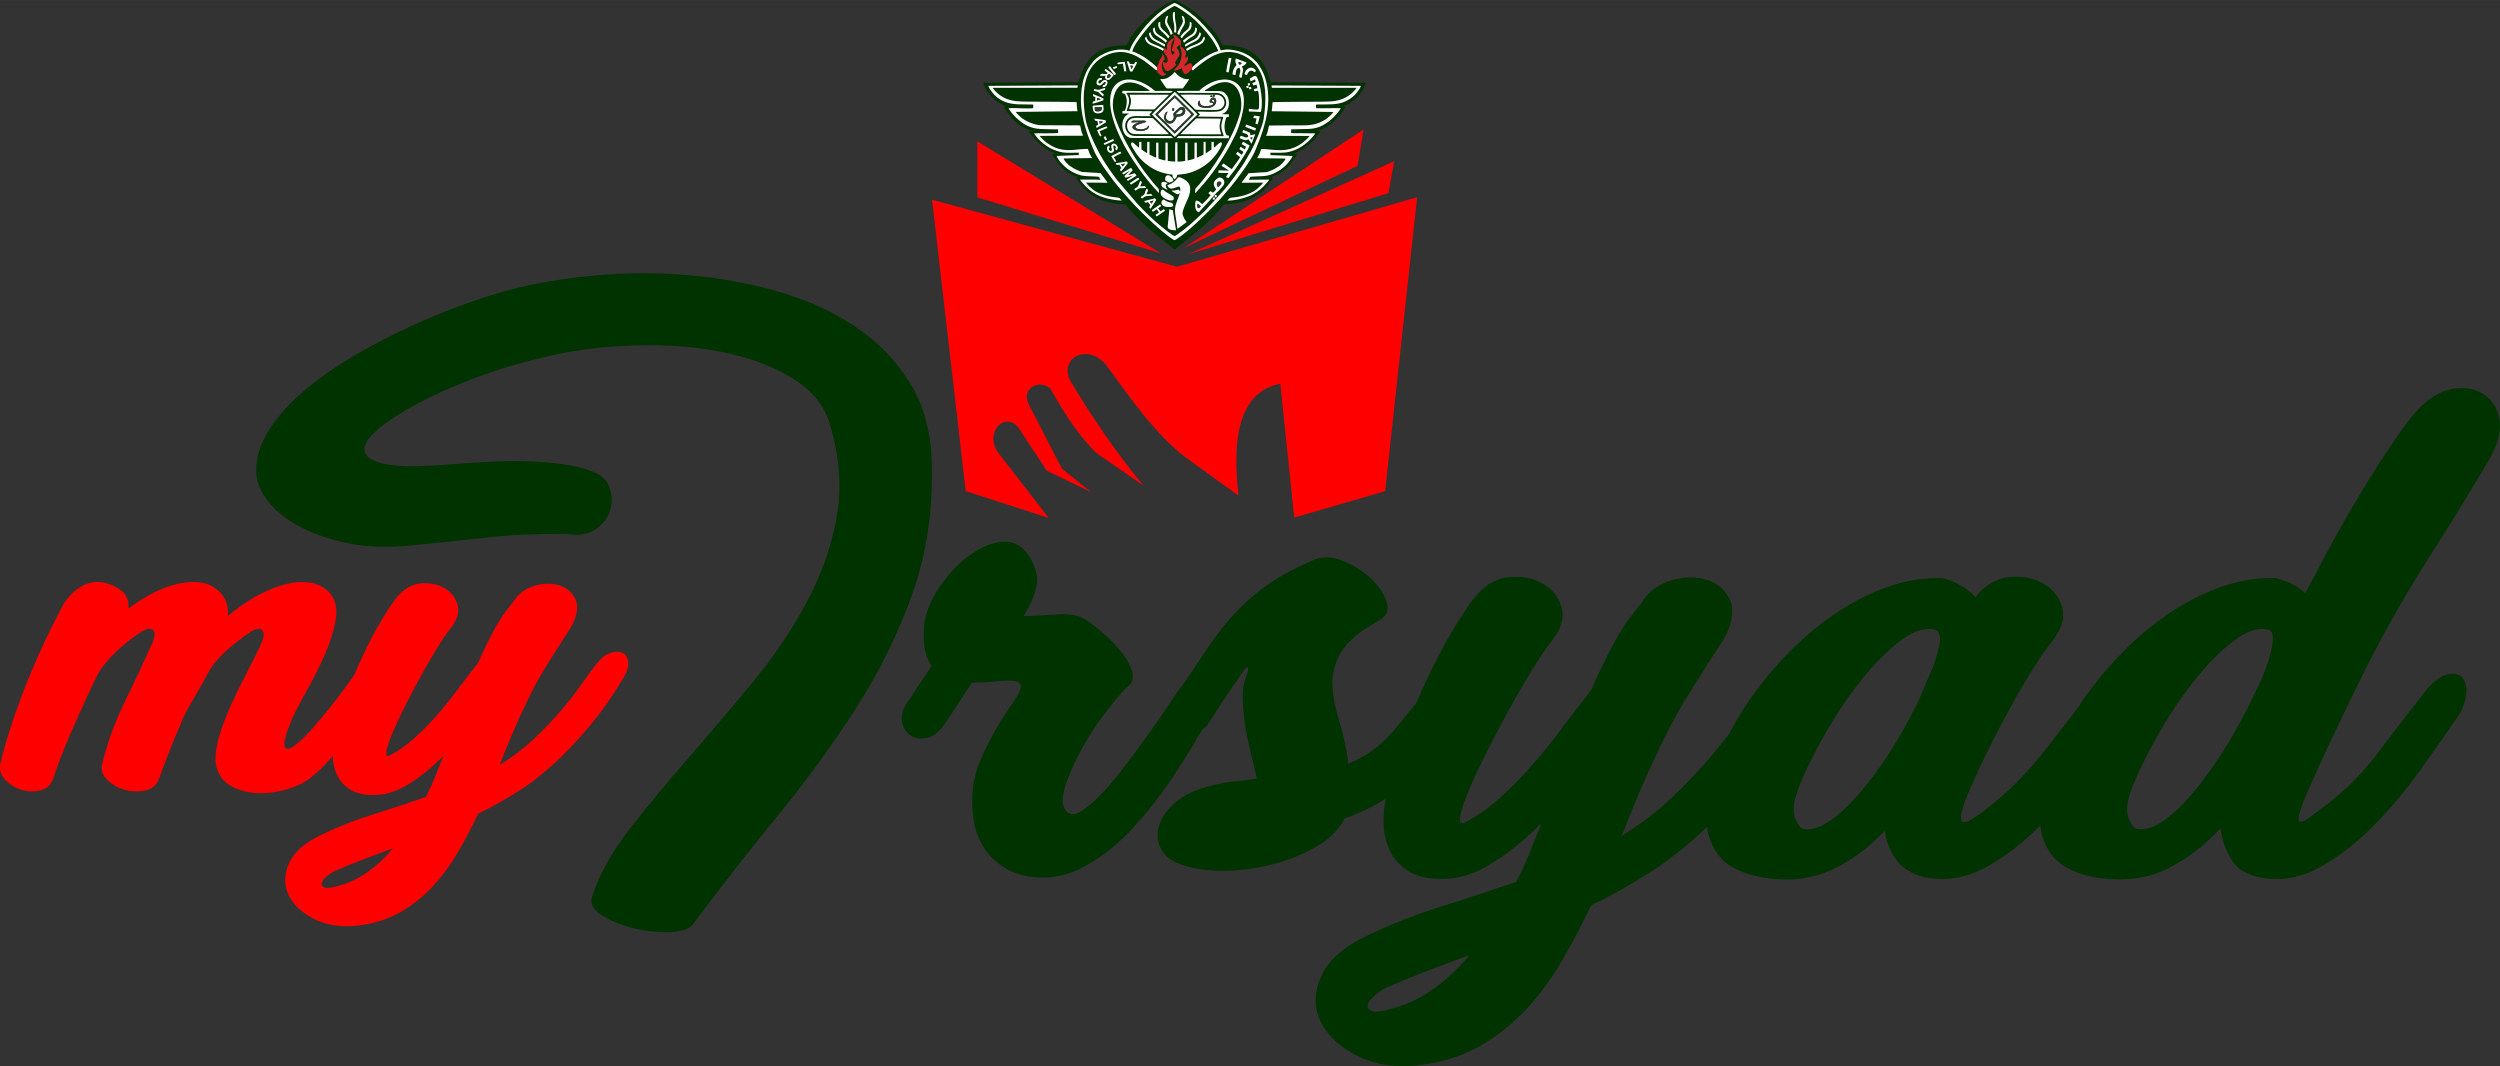 <?xml version="1.0" encoding="UTF-8"?>
<!DOCTYPE svg PUBLIC "-//W3C//DTD SVG 1.1//EN" "http://www.w3.org/Graphics/SVG/1.1/DTD/svg11.dtd">
<!-- Creator: CorelDRAW 2020 (64-Bit) -->
<svg xmlns="http://www.w3.org/2000/svg" xml:space="preserve" width="4.296in" height="1.832in" version="1.1" style="shape-rendering:geometricPrecision; text-rendering:geometricPrecision; image-rendering:optimizeQuality; fill-rule:evenodd; clip-rule:evenodd"
viewBox="0 0 1358.77 579.42"
 xmlns:xlink="http://www.w3.org/1999/xlink"
 xmlns:xodm="http://www.corel.com/coreldraw/odm/2003">
 <rect x="0" y="0" width="1358.77" height="579.42" fill="#333333" stroke="none"/>
 <defs>
  <style type="text/css">
   <![CDATA[
    .fil3 {fill:#FEFEFE}
    .fil4 {fill:#D5262B}
    .fil6 {fill:#6FAA87}
    .fil5 {fill:#2A3D2B}
    .fil2 {fill:#003300}
    .fil0 {fill:#003300}
    .fil1 {fill:red}
   ]]>
  </style>
 </defs>
 <g id="Layer_x0020_1">
  <path class="fil0" d="M656.13 394.23c-0.86,0.8 -1.72,1.49 -2.57,2.08 -4.06,7.02 -8.46,14.21 -13.19,21.57 -7.46,11.62 -15.42,22.05 -23.85,31.31 -8.43,9.27 -17.48,16.52 -27.16,21.78 -9.68,5.25 -19.77,7.05 -30.28,5.39 -8.01,-1.38 -14.65,-4.77 -19.9,-10.16 -5.26,-5.4 -8.57,-12.1 -9.95,-20.12 -1.94,-12.45 -0.49,-23.99 4.35,-34.63 4.84,-10.64 10.71,-20.8 17.62,-30.48 2.77,-4.15 3.94,-6.98 3.53,-8.5 -0.41,-1.52 -1.86,-2.35 -4.35,-2.49 -2.49,-0.14 -5.74,0 -9.74,0.41 -4.01,0.42 -8.09,0.63 -12.24,0.63 -2.21,3.04 -4.22,6.01 -6.02,8.91 -1.79,2.91 -4.76,7.4 -8.92,13.48 -3.04,4.43 -6.29,6.98 -9.74,7.67 -3.46,0.69 -6.43,0.21 -8.92,-1.45 -2.49,-1.65 -4.01,-4.21 -4.56,-7.67 -0.55,-3.46 0.69,-7.26 3.73,-11.41 1.38,-1.94 2.35,-3.39 2.9,-4.36 0.56,-0.97 1.18,-1.94 1.87,-2.9 0.69,-0.97 1.59,-2.28 2.7,-3.94 1.1,-1.66 2.76,-4.15 4.97,-7.47 -3.59,-4.98 -4.97,-12.16 -4.14,-21.57 0.55,-6.36 3.1,-13.06 7.67,-20.11 4.57,-7.05 9.89,-12.93 15.97,-17.63 6.08,-4.7 12.24,-7.4 18.46,-8.09 6.22,-0.68 11.27,2.01 15.14,8.09 3.6,5.81 4.84,11.27 3.74,16.38 -1.11,5.12 -3.46,10.44 -7.05,15.97 6.08,-0.27 12.44,-0.62 19.07,-1.04 6.64,-0.41 11.89,0.76 15.76,3.53 2.49,1.66 5.46,4.01 8.92,7.05 3.46,3.03 6.64,6.36 9.54,9.95 2.91,3.6 4.84,7.13 5.81,10.58 0.97,3.45 0.2,6.15 -2.29,8.08 -2.48,2.22 -6.22,6.5 -11.2,12.86 -4.98,6.36 -9.54,13.27 -13.68,20.74 -4.14,7.47 -7.26,14.51 -9.33,21.16 -2.07,6.63 -1.59,11.19 1.45,13.68 1.94,1.66 4.63,1.31 8.09,-1.03 3.46,-2.35 7.25,-5.73 11.4,-10.16 4.15,-4.42 8.43,-9.61 12.85,-15.55 4.43,-5.95 8.57,-11.62 12.45,-17.01 3.87,-5.39 7.26,-10.3 10.16,-14.72 2.91,-4.43 4.91,-7.33 6.02,-8.71 0.35,-0.45 0.71,-0.89 1.07,-1.3 4.16,-5.93 8.02,-11.65 11.58,-17.16 4.56,-7.05 9.53,-13.68 14.93,-19.9 5.39,-6.22 11.68,-11.96 18.87,-17.21 7.19,-5.25 16.03,-10.1 26.54,-14.52 4.7,-1.94 9.95,-1.73 15.76,0.62 5.81,2.35 10.86,5.53 15.14,9.54 4.28,4.01 7.12,8.22 8.51,12.65 1.38,4.43 0.13,7.74 -3.74,9.96 -10.5,5.81 -17.49,11.61 -20.94,17.41 -3.46,5.81 -5.05,11.75 -4.78,17.84 0.28,6.09 1.53,12.65 3.74,19.7 2.21,7.05 3.87,14.72 4.98,23.02 9.12,-3.6 17,-9.19 23.64,-16.8 4.48,-5.13 8.96,-10.6 13.43,-16.43 1.69,-4 3.43,-7.93 5.22,-11.77 4.98,-10.65 10.03,-20.19 15.14,-28.62 5.11,-8.43 9.33,-14.58 12.65,-18.46 5.25,-5.8 11.33,-8.91 18.25,-9.33 6.91,-0.41 12.86,0.91 17.83,3.94 4.98,3.04 8.23,7.34 9.75,12.86 1.52,5.53 -0.35,11.62 -5.6,18.25 -2.49,3.04 -5.66,7.67 -9.54,13.9 -3.87,6.22 -7.88,13.06 -12.02,20.53 -4.15,7.46 -8.23,15.13 -12.23,23.01 -4.01,7.88 -7.4,15 -10.16,21.36 -2.76,6.36 -4.56,11.41 -5.4,15.14 -0.82,3.73 -0.27,5.32 1.66,4.76 6.64,-3.31 13.06,-7.74 19.29,-13.27 6.22,-5.53 12.16,-11.54 17.84,-18.04 5.66,-6.5 11.13,-13.27 16.38,-20.32 5.25,-7.05 10.51,-13.89 15.76,-20.53 3.87,-8.85 7.95,-17.29 12.23,-25.3 4.28,-8.02 9.2,-15.21 14.73,-21.57 3.87,-6.36 9.2,-10.57 15.97,-12.65 6.77,-2.08 13.06,-2.35 18.87,-0.83 5.81,1.52 10.16,4.84 13.06,9.96 2.91,5.11 2.42,11.82 -1.45,20.11 -0.55,1.11 -1.8,3.18 -3.73,6.22 -1.94,3.04 -4.28,6.7 -7.05,10.99 -2.76,4.28 -5.74,8.98 -8.92,14.1 -3.18,5.12 -6.29,10.44 -9.33,15.97 -3.31,6.36 -6.5,12.78 -9.54,19.28 -3.04,6.5 -5.74,12.52 -8.09,18.05 -2.35,5.52 -4.35,10.36 -6.01,14.51 -1.66,4.15 -2.76,6.91 -3.32,8.29l-0.84 2.08c10.24,-6.36 19.15,-13.13 26.76,-20.32 7.6,-7.19 14.38,-14.24 20.32,-21.15 4.19,-4.87 8.03,-9.64 11.54,-14.31 2.25,-4.4 4.76,-8.75 7.54,-13.06 6.22,-9.68 13.47,-18.94 21.77,-27.79 8.3,-8.85 17.21,-16.59 26.76,-23.23 9.54,-6.64 19.36,-11.75 29.44,-15.35 10.09,-3.6 20.11,-5.25 30.07,-4.98 6.91,1.66 12.99,5.12 18.25,10.37l1.24 -1.66c5.26,-5.8 11.34,-8.91 18.25,-9.33 6.91,-0.41 12.86,0.91 17.84,3.94 4.98,3.04 8.22,7.34 9.74,12.86 1.52,5.53 -0.35,11.62 -5.6,18.25 -2.49,3.04 -5.67,7.6 -9.54,13.68 -3.87,6.08 -7.88,12.86 -12.03,20.32 -4.14,7.47 -8.15,15.07 -12.02,22.81 -3.87,7.74 -7.19,14.79 -9.95,21.15 -5.25,11.62 -7.05,18.25 -5.39,19.91 1.66,1.67 7.74,-1.94 18.25,-10.78 9.96,-8.29 19.35,-18.17 28.2,-29.65 5.47,-7.1 10.85,-14.01 16.11,-20.74 6.19,-9.6 13.4,-18.79 21.63,-27.57 8.3,-8.85 17.21,-16.59 26.76,-23.23 9.54,-6.64 19.35,-11.75 29.44,-15.35 10.1,-3.6 20.11,-5.25 30.07,-4.98 6.63,1.66 12.02,4.42 16.17,8.29 0,-0.56 0.27,-1.1 0.83,-1.65l9.95 -18.67c5.25,-9.95 10.51,-19.36 15.76,-28.21 5.25,-8.85 10.16,-16.8 14.72,-23.84 4.56,-7.05 8.57,-12.93 12.02,-17.63 3.46,-4.7 6.02,-7.88 7.68,-9.53 5.81,-6.36 11.96,-10.16 18.45,-11.41 6.5,-1.24 12.1,-0.48 16.8,2.28 4.7,2.77 7.74,7.2 9.13,13.27 1.38,6.08 -0.28,13.41 -4.98,21.98 -10.78,18.25 -21.92,36.36 -33.39,54.33 -11.48,17.98 -22.47,37.18 -32.97,57.65 -6.64,13.27 -12.86,26.06 -18.67,38.36 -5.8,12.3 -10.5,22.6 -14.1,30.9 -2.76,6.36 -4.35,10.71 -4.77,13.06 -0.41,2.35 0,3.46 1.25,3.32 1.24,-0.14 3.11,-1.18 5.59,-3.11 2.49,-1.94 5.25,-4.01 8.3,-6.22 10.51,-8.02 19.91,-17.56 28.21,-28.62 8.29,-11.06 16.59,-21.84 24.88,-32.35 3.6,-4.71 7.13,-7.75 10.58,-9.13 3.46,-1.38 6.29,-1.45 8.49,-0.21 2.22,1.24 3.46,3.66 3.74,7.26 0.27,3.59 -0.83,8.01 -3.32,13.27 -6.64,9.68 -13.97,20.12 -21.98,31.32 -8.02,11.19 -16.59,21.36 -25.71,30.48 -9.13,9.12 -18.67,16.46 -28.62,21.98 -9.95,5.53 -20.32,7.47 -31.11,5.81 -8.01,-1.38 -13.62,-4.63 -16.8,-9.75 -3.17,-5.11 -5.18,-10.85 -6.01,-17.21 -9.13,9.68 -18.94,17.08 -29.45,22.19 -10.51,5.12 -22.81,6.71 -36.91,4.77 -11.62,-1.94 -19.84,-5.81 -24.68,-11.61 -3.88,-4.65 -6.2,-10.28 -6.97,-16.88l-0.49 0.5c-9.26,9.27 -18.94,16.67 -29.03,22.19 -10.09,5.53 -20.53,7.47 -31.31,5.81 -7.47,-1.38 -13.06,-4.43 -16.8,-9.12 -3.73,-4.7 -6.01,-10.23 -6.84,-16.59 -8.85,9.4 -18.53,16.52 -29.03,21.35 -10.51,4.85 -22.54,6.3 -36.08,4.36 -11.61,-1.94 -19.84,-5.81 -24.68,-11.61 -3.73,-4.48 -6.02,-9.86 -6.88,-16.15 -9.54,9.21 -19.41,17.15 -29.62,23.83 -10.37,6.77 -21.5,13.06 -33.39,18.87 -4.98,10.51 -10.3,20.6 -15.97,30.28 -5.67,9.68 -12.1,18.39 -19.29,26.13 -7.19,7.75 -15.28,14.24 -24.27,19.49 -8.98,5.25 -19,8.71 -30.07,10.37 -14.1,2.21 -26.19,0.9 -36.29,-3.94 -10.09,-4.84 -17.07,-11.13 -20.94,-18.87 -3.87,-7.74 -3.8,-16.11 0.21,-25.09 4.01,-8.99 13.07,-16.66 27.17,-23.02 11.62,-5.53 24.27,-10.44 37.95,-14.72 13.68,-4.28 27.3,-8.78 40.85,-13.48 2.49,-4.7 4.76,-9.6 6.84,-14.72 2.08,-5.11 4.22,-10.44 6.43,-15.97 0,-0.55 0.27,-1.11 0.83,-1.66 -9.4,9.68 -19.29,17.55 -29.66,23.64 -10.36,6.09 -21.22,8.3 -32.55,6.63 -4.98,-0.83 -9.2,-2.56 -12.65,-5.18 -3.45,-2.63 -6.08,-5.8 -7.87,-9.54 -1.8,-3.73 -2.91,-7.81 -3.32,-12.24 -0.41,-4.42 -0.2,-8.85 0.62,-13.27l0.52 -3.02c-6.48,4.26 -13.98,7.89 -22.5,10.9 -3.05,6.08 -8.3,11.27 -15.76,15.56 -7.46,4.28 -15.76,7.53 -24.88,9.74 -9.13,2.21 -18.25,3.25 -27.38,3.11 -9.12,-0.14 -16.86,-1.59 -23.22,-4.36 -4.42,-1.94 -7.46,-4.84 -9.13,-8.71 -1.65,-3.87 -1.73,-7.95 -0.2,-12.24 1.52,-4.28 4.56,-8.37 9.12,-12.24 4.56,-3.87 10.99,-6.77 19.28,-8.7 4.14,-1.11 8.29,-1.87 12.44,-2.29 4.15,-0.41 8.16,-0.9 12.03,-1.45 -0.83,-3.87 -1.86,-8.29 -3.11,-13.27 -1.24,-4.98 -2.28,-10.02 -3.11,-15.14 -0.84,-5.12 -1.32,-10.09 -1.45,-14.93 -0.14,-4.84 0.62,-9.33 2.28,-13.47 0.83,-2.22 0.97,-3.46 0.41,-3.74 -0.55,-0.27 -1.52,0.69 -2.9,2.91 -1.94,2.76 -3.66,5.25 -5.18,7.46 -1.52,2.22 -2.97,4.35 -4.36,6.43 -1.38,2.08 -2.83,4.29 -4.35,6.64 -1.52,2.35 -3.25,5.04 -5.18,8.08zm-332.62 -137.34c4.15,1.93 6.85,4.91 8.09,9.05 1.25,4.08 1.18,8.16 -0.2,12.1 -1.38,3.94 -4.08,7.25 -8.09,9.81 -4.01,2.62 -9.19,3.39 -15.55,2.28 -8.3,0 -15.76,0.15 -22.4,0.41 -6.63,0.28 -13.06,0.76 -19.28,1.45 -6.23,0.69 -12.65,1.39 -19.29,2.08 -6.63,0.69 -14.1,1.45 -22.4,2.28 -13.54,1.39 -25.51,0.97 -35.87,-1.24 -10.36,-2.21 -19.15,-5.32 -26.33,-9.26 -7.19,-4.01 -12.72,-8.51 -16.59,-13.55 -3.87,-5.04 -5.94,-9.95 -6.22,-14.58 -0.55,-7.4 1.39,-14.86 5.81,-22.33 4.43,-7.46 10.58,-14.66 18.46,-21.57 7.88,-6.9 16.94,-13.41 27.17,-19.49 10.23,-6.09 20.74,-11.61 31.52,-16.58 10.79,-4.98 21.42,-9.34 31.94,-13.07 10.5,-3.73 19.9,-6.56 28.2,-8.5 12.72,-3.04 27.03,-5.25 42.93,-6.64 15.9,-1.38 32.08,-1.38 48.53,0 16.45,1.38 32.56,4.29 48.31,8.72 15.76,4.42 29.86,10.78 42.31,19.08 12.44,8.3 22.46,18.59 30.07,30.9 7.6,12.3 11.54,27.16 11.82,44.58 0.55,25.44 -3.04,48.95 -10.79,70.51 -7.74,21.56 -17.97,42.24 -30.69,62 -12.71,19.77 -26.89,39.2 -42.51,58.28 -15.62,19.08 -31.03,38.85 -46.24,59.31 -2.77,2.49 -7.4,3.74 -13.89,3.74 -6.5,0 -12.93,-0.83 -19.29,-2.49 -6.36,-1.66 -11.82,-4.01 -16.38,-7.05 -4.56,-3.04 -6.15,-6.36 -4.77,-9.95 3.87,-11.89 10.58,-23.98 20.11,-36.29 9.54,-12.3 19.98,-24.95 31.31,-37.95 11.34,-12.99 22.81,-26.47 34.43,-40.44 11.62,-13.96 21.57,-28.48 29.87,-43.55 8.29,-15.07 13.96,-30.76 17,-47.07 3.05,-16.38 1.8,-33.66 -3.73,-51.84 -3.04,-9.96 -9.88,-18.18 -20.54,-24.68 -10.64,-6.5 -23.36,-11.19 -38.15,-14.1 -14.79,-2.9 -30.76,-4.08 -47.9,-3.52 -17.15,0.54 -33.74,2.76 -49.77,6.63 -12.72,3.04 -24.95,6.77 -36.7,11.2 -11.76,4.42 -22.12,9.06 -31.11,13.89 -8.99,4.84 -16.11,9.48 -21.36,13.9 -5.25,4.43 -7.67,8.3 -7.25,11.61 0.41,3.32 4.15,5.73 11.19,7.25 7.05,1.52 18.46,1.59 34.22,0.21 7.19,-0.56 14.58,-1.04 22.19,-1.45 7.61,-0.41 15,-0.48 22.19,-0.21 7.2,0.28 13.89,0.89 20.11,1.87 6.23,0.97 11.41,2.42 15.55,4.29zm656.96 193.75c4.15,0.55 8.78,-0.91 13.89,-4.36 5.12,-3.46 10.44,-8.37 15.97,-14.73 5.53,-6.36 11.06,-13.82 16.59,-22.39 5.53,-8.58 10.64,-17.7 15.35,-27.37 1.38,-3.05 2.69,-6.09 3.94,-9.13 1.24,-3.04 2.56,-6.08 3.94,-9.12 1.38,-3.32 2.63,-7.33 3.73,-12.03 1.11,-4.7 0.56,-7.74 -1.65,-9.12 -5.53,-1.66 -11.96,0.27 -19.29,5.81 -7.33,5.53 -14.58,12.86 -21.78,21.98 -7.19,9.13 -13.82,19.07 -19.9,29.86 -6.08,10.79 -10.78,20.46 -14.1,29.03 -2.49,6.91 -2.97,12.17 -1.45,15.76 1.52,3.59 3.11,5.53 4.78,5.81zm249.26 -82.54l0 -0.41c0.28,-0.83 0.89,-2.42 1.86,-4.77 0.97,-2.35 1.8,-4.98 2.49,-7.88 0.69,-2.9 1.11,-5.53 1.25,-7.88 0.14,-2.35 -0.48,-3.94 -1.87,-4.77 -5.53,-1.66 -11.96,0.27 -19.28,5.81 -7.33,5.53 -14.59,12.86 -21.78,21.98 -7.19,9.13 -13.82,19.07 -19.9,29.86 -6.08,10.79 -10.78,20.46 -14.11,29.03 -2.49,6.91 -2.97,12.17 -1.45,15.76 1.52,3.59 3.11,5.53 4.77,5.81 4.14,0.55 8.78,-0.91 13.89,-4.36 5.12,-3.46 10.37,-8.37 15.76,-14.73 5.39,-6.36 10.85,-13.82 16.38,-22.39 5.53,-8.58 10.64,-17.7 15.35,-27.37l6.63 -13.69zm-472.8 180c8.01,-2.21 15.48,-5.81 22.39,-10.78 6.91,-4.98 13.41,-11.06 19.49,-18.25 -6.91,2.49 -13.82,5.05 -20.73,7.68 -6.91,2.62 -13.97,5.46 -21.15,8.5 -3.6,1.39 -6.64,3.11 -9.13,5.19 -2.49,2.08 -3.94,3.94 -4.35,5.6 -0.41,1.66 0.34,2.84 2.28,3.53 1.94,0.7 5.67,0.21 11.21,-1.45z"/>
  <path class="fil1" d="M645.87 138.17l108.72 -33.19 3.21 -17.39 -111.93 50.58zm-139.31 -29.63l133.2 36.43 130.47 -37.79 -17.39 159.76 -49.43 14.36 -7.56 -72.81c-21.95,4.55 -26.43,28.21 -22.74,60.83l-28.1 -20.23c-17.23,-13.16 -30.31,-32.26 -44.17,-51.24 -10.73,-11.66 -25.27,-2.72 -19.12,9.1 11.56,19.42 24.52,38.48 39.74,56.98l-25.98 -18.04c-10.54,-10.77 -17.76,-22.64 -24.62,-34.65 -5.58,-5.44 -16.46,-0.31 -11.62,8.77l17.96 34.77 15.75 12.63 -23.94 -11.53 -15.37 -23.28c-6.9,-9.44 -19.06,1.92 -11.15,13.42l27.49 35.49 -45.1 -14.59 -18.31 -158.39zm24.64 -31.72l99.79 60.88 -99.79 -30.44 0 -30.44zm209.88 -6.41l-97.51 64.32 94.3 -44.63 3.21 -19.68z"/>
  <path class="fil1" d="M98.26 393.3c-2.52,5.82 -4.84,11.48 -6.98,17.01 -2.13,5.53 -3.69,9.65 -4.65,12.36 -1.17,3.68 -3.59,5.96 -7.27,6.83 -3.68,0.87 -7.41,0.82 -11.19,-0.15 -3.78,-0.97 -7.03,-2.76 -9.74,-5.38 -2.72,-2.61 -3.69,-5.57 -2.91,-8.86 2.91,-11.62 6.89,-22.58 11.92,-32.84 5.04,-10.28 10.08,-21.03 15.12,-32.27 1.74,-3.68 1.94,-6.2 0.58,-7.56 -1.36,-1.36 -3.88,-0.78 -7.56,1.75 -1.74,1.16 -3.73,2.62 -5.96,4.36 -2.23,1.74 -4.4,3.63 -6.53,5.66 -2.13,2.04 -4.12,4.17 -5.96,6.4 -1.84,2.22 -3.34,4.51 -4.51,6.83 -2.51,5.24 -5.03,10.61 -7.55,16.14 -2.52,5.52 -4.84,10.75 -6.98,15.7 -2.14,4.94 -3.98,9.45 -5.53,13.52 -1.54,4.08 -2.71,7.37 -3.48,9.89 -1.17,3.68 -3.49,5.96 -6.98,6.83 -3.49,0.87 -6.98,0.78 -10.47,-0.29 -3.49,-1.07 -6.44,-2.91 -8.87,-5.52 -2.43,-2.62 -3.25,-5.57 -2.47,-8.86 1.16,-5.24 2.81,-11.2 4.94,-17.88 2.13,-6.69 4.65,-13.81 7.56,-21.37 2.9,-7.55 6.2,-15.36 9.88,-23.4 3.69,-8.05 7.56,-15.84 11.63,-23.4 2.52,-4.46 6.06,-7.95 10.61,-10.47 4.56,-2.51 9.64,-2.71 15.27,-0.58 3.87,1.55 6.54,3.44 7.99,5.66 1.45,2.23 1.98,4.7 1.6,7.42 4.26,-3.29 8.77,-6.16 13.52,-8.57 4.75,-2.43 9.4,-4.12 13.95,-5.09 4.56,-0.97 8.77,-1.11 12.65,-0.43 3.87,0.68 7.17,2.47 9.88,5.38 3.11,3.29 4.46,7.56 4.07,12.79 4.46,-3.88 9.3,-7.31 14.53,-10.32 5.24,-3 10.37,-5.23 15.41,-6.68 5.04,-1.46 9.79,-1.89 14.25,-1.31 4.45,0.58 8.14,2.42 11.04,5.52 3.3,3.68 4.41,8.63 3.35,14.83 -1.07,6.2 -3.11,12.65 -6.1,19.33 -3.01,6.69 -6.25,13.13 -9.74,19.33 -3.5,6.21 -6.01,11.05 -7.56,14.54 -3.68,8.52 -5.09,13.76 -4.22,15.7 0.87,1.94 3.25,1.26 7.13,-2.04 2.33,-1.94 4.99,-4.6 8,-7.99 3,-3.39 6.05,-7.02 9.15,-10.9 3.11,-3.88 6.06,-7.75 8.86,-11.63 1.69,-2.33 3.27,-4.53 4.71,-6.57 1.42,-3.46 2.91,-6.85 4.45,-10.14 3.49,-7.46 7.02,-14.15 10.61,-20.06 3.59,-5.91 6.54,-10.22 8.87,-12.93 3.68,-4.07 7.94,-6.25 12.79,-6.54 4.84,-0.29 9.01,0.63 12.5,2.76 3.49,2.13 5.77,5.14 6.83,9.02 1.07,3.88 -0.24,8.14 -3.92,12.8 -1.75,2.13 -3.97,5.38 -6.69,9.74 -2.71,4.36 -5.52,9.15 -8.43,14.39 -2.91,5.23 -5.77,10.61 -8.57,16.13 -2.81,5.53 -5.19,10.52 -7.12,14.97 -1.94,4.46 -3.2,7.99 -3.78,10.61 -0.58,2.62 -0.2,3.73 1.17,3.34 4.65,-2.32 9.15,-5.42 13.51,-9.3 4.36,-3.88 8.53,-8.09 12.5,-12.65 3.97,-4.55 7.8,-9.3 11.48,-14.25 3.69,-4.94 7.36,-9.74 11.05,-14.38 2.71,-6.21 5.57,-12.11 8.57,-17.74 3.01,-5.62 6.44,-10.66 10.32,-15.12 2.72,-4.45 6.45,-7.42 11.2,-8.87 4.75,-1.45 9.15,-1.64 13.23,-0.58 4.06,1.06 7.12,3.39 9.15,6.98 2.03,3.59 1.7,8.28 -1.02,14.1 -0.38,0.77 -1.26,2.23 -2.62,4.36 -1.36,2.13 -3,4.7 -4.94,7.71 -1.94,3 -4.02,6.3 -6.25,9.88 -2.23,3.59 -4.41,7.31 -6.54,11.19 -2.32,4.46 -4.55,8.96 -6.68,13.52 -2.13,4.55 -4.02,8.77 -5.67,12.65 -1.64,3.88 -3.05,7.26 -4.21,10.17 -1.16,2.91 -1.94,4.84 -2.33,5.81l-0.58 1.46c7.17,-4.45 13.43,-9.2 18.75,-14.24 5.34,-5.04 10.09,-9.98 14.25,-14.83 4.16,-4.84 7.85,-9.55 11.05,-14.1 3.2,-4.56 6.15,-8.58 8.86,-12.07 2.32,-2.9 4.8,-4.79 7.41,-5.66 2.62,-0.87 4.8,-0.87 6.55,0 1.74,0.87 2.76,2.52 3.05,4.94 0.29,2.43 -0.63,5.38 -2.76,8.87 -5.42,9.11 -11.05,17.2 -16.85,24.27 -5.82,7.07 -11.63,13.42 -17.45,19.04 -6.78,6.59 -13.81,12.26 -21.07,17.01 -7.27,4.75 -15.07,9.15 -23.4,13.23 -3.49,7.37 -7.22,14.44 -11.2,21.22 -3.97,6.78 -8.48,12.89 -13.51,18.31 -5.04,5.43 -10.71,9.98 -17.01,13.67 -6.3,3.68 -13.33,6.1 -21.08,7.26 -9.89,1.55 -18.36,0.63 -25.45,-2.76 -7.07,-3.39 -11.96,-7.81 -14.68,-13.22 -2.71,-5.43 -2.67,-11.29 0.15,-17.6 2.81,-6.3 9.16,-11.68 19.04,-16.13 8.14,-3.88 17.01,-7.32 26.6,-10.33 9.59,-3 19.14,-6.14 28.64,-9.44 1.75,-3.3 3.34,-6.74 4.79,-10.32 1.46,-3.59 2.96,-7.32 4.51,-11.19 0,-0.38 0.2,-0.77 0.59,-1.16 -6.59,6.78 -13.52,12.3 -20.79,16.57 -7.27,4.27 -14.88,5.81 -22.82,4.65 -3.49,-0.58 -6.44,-1.79 -8.87,-3.63 -2.42,-1.84 -4.26,-4.08 -5.53,-6.69 -1.26,-2.62 -2.03,-5.48 -2.32,-8.58 -0.06,-0.67 -0.1,-1.34 -0.13,-2.01l-0.6 0.71c-3.68,4.36 -7.37,7.99 -11.05,10.89 -3.29,2.72 -7.71,4.9 -13.23,6.55 -5.53,1.65 -11.05,2.32 -16.58,2.04 -5.52,-0.29 -10.41,-1.75 -14.68,-4.37 -4.27,-2.62 -6.79,-6.83 -7.56,-12.64 -0.19,-4.46 0.59,-9.45 2.33,-14.97 1.74,-5.53 3.92,-11.15 6.54,-16.86 2.62,-5.72 5.38,-11.34 8.28,-16.86 2.91,-5.53 5.43,-10.61 7.56,-15.26 1.75,-3.68 1.94,-6.2 0.59,-7.56 -1.36,-1.36 -3.88,-0.78 -7.56,1.75 -3.1,2.13 -6.59,4.84 -10.47,8.14 -3.87,3.29 -7.17,6.88 -9.88,10.75 -3.29,6.21 -6.54,11.97 -9.74,17.31 -3.19,5.33 -5.37,9.64 -6.53,12.93zm86.05 88.08c5.62,-1.55 10.85,-4.07 15.7,-7.56 4.85,-3.49 9.4,-7.75 13.66,-12.79 -4.84,1.75 -9.69,3.53 -14.54,5.38 -4.84,1.85 -9.79,3.83 -14.82,5.96 -2.52,0.97 -4.65,2.18 -6.4,3.63 -1.74,1.45 -2.76,2.76 -3.05,3.92 -0.29,1.16 0.25,1.98 1.6,2.47 1.36,0.48 3.97,0.15 7.85,-1.02z"/>
  <g id="_2175286562160">
   <path class="fil2" d="M635.56 113.73l1.87 0.52 1.76 10.91c-5.46,-0.15 -4.55,-1.63 -4.36,-3.73l0.73 -7.71zm-6.1 -0.5c0.37,0.48 0.92,1.25 1.33,1.58 0.29,-0.18 1.67,-1.09 1.75,-1.17l0.69 0.8c-0.58,0.53 -1.53,1.1 -2.23,1.59 -0.67,0.47 -1.68,1.23 -2.34,1.56 -0.19,-0.27 -0.4,-0.46 -0.59,-0.76 0.11,-0.19 0,-0.04 0.15,-0.19 0.38,-0.37 1.37,-0.85 1.71,-1.27 -0.26,-0.5 -0.98,-1.26 -1.32,-1.63 -0.45,0.32 -1.5,1.1 -1.99,1.29 -0.34,-0.31 -0.43,-0.4 -0.64,-0.79 0.6,-0.53 1.54,-1.05 2.23,-1.56 0.82,-0.61 1.47,-1.03 2.24,-1.55 0.3,0.2 0.47,0.43 0.67,0.74 -0.24,0.39 -0.67,0.52 -1.27,0.97 -0.11,0.08 -0.06,0.02 -0.19,0.14 -0.21,0.19 -0.11,0.1 -0.2,0.23zm2.91 -4.82c0.48,0.18 1.05,0.69 1.6,0.96 2.13,1.04 2.95,0.41 3.52,1.67 0.48,1.08 -0.26,1.29 -0.99,1.38 -1.58,0.18 -3.11,0.17 -4.27,-0.61 -0.16,-0.1 -0.53,-0.45 -0.66,-0.59 -0.44,-0.48 -0.45,-1.78 0.04,-2.23 0.2,-0.19 0.54,-0.43 0.75,-0.57zm-7.14 5.05l-0.66 -0.88 0.68 -1.03c-0.4,-0.64 -0.9,-1.12 -1.29,-1.71l-1.4 0.35c-0.31,-0.34 -0.48,-0.48 -0.67,-0.9l5.81 -1.5c0.22,0.19 0.52,0.54 0.73,0.83 -0.11,0.39 -1.86,3.03 -2.31,3.66 -0.32,0.44 -0.44,0.92 -0.89,1.19zm5.69 -7.89c-0.25,-0.97 -0.02,-2.31 0.74,-2.51 0.63,-0.17 1.46,0.88 1.93,1.18l4.06 2.48c0.2,0.24 0.34,0.9 0.31,1.22 -0.17,2.46 -6.39,0.07 -7.03,-2.37zm-7.8 0.06l2.57 -0.26 0.72 0.94c-1.17,0.14 -2.24,0.17 -3.39,0.27 -0.61,0.06 -0.85,0.28 -1.24,0.56 -0.47,0.33 -0.71,0.49 -1.12,0.76l-0.67 -0.75c0.32,-0.38 0.72,-0.57 1.1,-0.82 1.68,-1.09 0.79,-1.75 2.16,-3.83 0.02,0.01 0.06,0.01 0.07,0.05 0.07,0.24 0.96,0.35 0.53,1.35 -0.26,0.58 -0.57,1.09 -0.73,1.72zm11.33 -4.9c0.48,-0.44 2.32,-0.45 4.64,-2.87 1.25,-1.31 0.98,-2.52 4.69,-0.31 0.86,0.51 1.84,1.44 2.36,2.26 1.37,2.19 0.63,5.32 -0.25,7.55 -0.87,2.21 -2.01,4.27 -2.75,6.59 -0.48,1.52 -0.64,2.43 0.07,3.78 0.23,0.43 0.54,1.28 0.76,1.6 0.31,0.44 0.83,0.91 1.01,1.36 -0.2,0.16 -0.34,0.22 -0.57,0.4 -0.73,0.55 -3.98,3.03 -4.52,3.25 -0.06,-2.38 -1.4,-8.33 -1.29,-10.43 0.18,-3.33 2.44,-7.43 2.65,-9.04 -0.19,0.13 -0.65,0.59 -1.03,0.68 -0.54,0.13 -1.82,-0.81 -2.38,-1.15 -0.24,-0.14 -0.34,-0.19 -0.57,-0.32 -0.11,-0.06 -0.17,-0.09 -0.28,-0.18l-0.19 -0.19c-0.02,-0.02 -0.04,-0.05 -0.06,-0.07 4.09,-0.1 3.5,-1.43 4.64,0.45 0.27,-1.21 0.21,-1.82 -0.3,-2.69 -1.8,-0.21 -5.02,2.96 -6.62,-0.67zm0.17 2.44c-0.64,-0.23 -1.38,-0.55 -1.94,-0.94 -0.92,-0.64 -1.12,-0.39 -1.4,-1.67 -0.58,-2.67 2.53,-1.65 3.34,-0.98 -0.64,0.31 -1.21,0.77 -0.96,1.79 0.18,0.78 0.67,1.22 0.96,1.8zm26.79 1.4l-0.79 0.97c-0.34,0.34 -0.12,0.03 -0.27,0.43 1.1,0 1.22,-0.15 1.01,1.22 -0.67,0.21 -0.56,-0.12 -1.11,0.23 0.18,0.08 0.13,0.18 0.13,0.51 0,0.01 -0.03,0.32 -0.03,0.32 -0.09,0.34 0.12,0.02 -0.12,0.17 -0.04,0.23 -0.07,0.16 -0.49,0.17 -0.45,0 -0.36,0.03 -0.54,-0.16l-0.02 -1.03c-0.27,-0.34 -0.08,-0.13 -0.2,-0.1 -0.2,0.05 -0.89,1.12 -1.12,1.35l-0.22 0.17c-0.21,0.14 -1.26,1.29 -1.51,1.58l-3.05 3.26c-0.5,0.56 -1.04,1.16 -1.49,1.73 -0.93,-0.33 -1.69,-1.21 -1.89,-2.47 -0.14,-0.94 -0.18,-3.16 0.28,-3.81 1.35,-0.4 2.74,1.45 3.46,1.85 0.78,-0.69 4.19,-4.08 4.54,-4.99 -0.34,-0.21 -1,-0.72 -1.18,-1.1l1.23 -1.03c0.31,0.33 0.73,0.72 1.14,0.87 0.61,-0.28 1.55,-1.31 1.86,-1.8 -2.22,-2.95 -1.59,-4.32 0.86,-6.1 1.46,-1.07 3.56,0.57 3.54,2.11 -0,0.99 -0.44,1.79 -0.92,2.32 -0.53,0.58 -2.61,3.05 -3.12,3.33zm-1.91 2.14l-0.36 0.33c0.18,0.3 -0.08,0.19 0.49,0.25 0.08,0 0.49,-0.03 0.6,-0.03l-0.08 -1.15 -0.43 0.44c-0.13,0.14 -0.04,0.05 -0.21,0.16zm-39.81 -5.41l2.54 -0.19 0.73 0.93c-0.67,0.22 -2.48,0.2 -3.31,0.24 -0.97,0.06 -1.24,0.67 -2.47,1.28 -0.4,-0.27 -0.47,-0.37 -0.64,-0.89 0.71,-0.38 1.77,-0.93 2.11,-1.71 0.39,-0.89 0.71,-1.98 1.23,-2.75 0.02,0.01 0.06,0.01 0.07,0.06l0.5 0.55c0.24,0.34 0.23,0.32 0.01,0.78 -0.26,0.56 -0.6,1.15 -0.78,1.7zm18.08 -3.05c-2.15,1.47 -2.66,1.03 -4.45,-0.23 -0.28,-2.23 0.86,-3.15 2.25,-2.62 0.31,0.12 1.11,0.84 1.4,1.09 0.55,0.46 0.65,0.92 0.8,1.77zm-23.06 2.09l-0.7 -0.83c0.34,-0.18 0.85,-0.51 1.14,-0.7 0.93,-0.6 2.59,-1.86 3.5,-2.25l0.63 0.79c-0.37,0.41 -3.84,2.48 -4.57,2.99zm-1.62 -5.15l3.65 -1.04c0.23,0.18 0.84,0.97 0.96,1.3l-3.46 2.12c-0.35,0.2 -0.88,0.56 -1.22,0.7l-0.36 -0.35c-0.12,-0.17 -0.12,-0.25 -0.26,-0.39l3.51 -2.17c-1.06,0.1 -3.4,1.22 -4.2,1.17 -0.24,-0.25 -0.42,-0.47 -0.52,-0.9l2.93 -2.86c-0.86,0.33 -2.9,1.8 -3.58,2.02 -0.31,-0.25 -0.42,-0.41 -0.55,-0.81 1.23,-0.61 3.69,-2.35 4.71,-2.76l0.49 0.57c0.17,0.27 0.31,0.41 0.43,0.71l-2.54 2.68zm-6.7 -6.46l6.04 -0.96 0.56 0.88c-0.23,0.44 -3.38,4.33 -3.69,4.52l-0.61 -0.86c0.14,-0.3 0.61,-0.81 0.79,-1.03l-1.12 -1.78 -1.48 0.18 -0.5 -0.95zm-0.99 -3.31c0.34,0.67 1.05,1.61 1.29,2.28l-0.75 0.39c-0.32,-0.32 -1.82,-2.81 -1.96,-3.27l4.86 -2.44c0.27,0.25 0.45,0.52 0.58,0.93 -0.62,0.26 -3.7,1.8 -4.04,2.12zm-2.85 -6.31l0.61 0.76c-1.33,1.81 0.51,2.37 0.92,2.12 0.6,-0.72 -0.11,-1.41 -0.12,-2.43 -0.02,-1.68 2.29,-2.3 3.35,-0.02 0.54,1.15 0.06,1.64 -0.53,2.18 -0.28,-0.17 -0.04,0.02 -0.23,-0.18l-0.42 -0.62c0.27,-0.57 0.63,-0.63 0.09,-1.42 -0.22,-0.33 -1.05,-0.84 -1.1,0.06 -0.07,1.17 1.11,2.33 -0.34,3.27 -2.14,1.37 -4.52,-2.32 -2.24,-3.7zm51.48 4.93l0.05 -6.94c0.49,-0.08 0.91,-0.11 1.33,0.04l0.02 4.56c0,0.79 -0.12,1.18 0.19,1.52l0.19 -0.15 0.18 -0.16 0.19 -0.04 0.17 -0.17 0.18 -0.09c0.64,-0.34 1.36,-0.95 1.97,-1.32l0.01 -4.17 1.21 -0 0.04 3.12c1.47,-0.66 3.17,-3.3 4.1,-2.77 1.31,0.75 -2.49,6.1 -3.06,6.76 -2.14,2.48 -2.61,3.21 -5.34,5.25 -1.96,1.47 -4.2,2.76 -6.83,3.77 -1.23,0.47 -2.7,0.9 -4.1,1.19 -0.9,0.18 -4.7,0.5 -4.71,0.66 -0.05,0.52 -0.12,1 -0.47,1.38 -0.35,0.37 -0.53,0.76 -0.89,1.01 -0.3,-0.25 -0.6,-0.65 -0.84,-0.97 -0.43,-0.55 -0.2,-0.79 -0.29,-1.61 -4.84,-0.47 -8.98,-1.96 -12.85,-4.62 -1.42,-0.98 -2.91,-2.23 -4.09,-3.46 -1.72,-1.81 -3.09,-3.67 -4.33,-5.81 -0.45,-0.78 -1.89,-2.71 -0.97,-3.53 0.59,-0.38 1.16,0.37 2.16,1.21 0.47,0.39 1.43,1.36 1.93,1.57l0.01 -3.14 1.21 0 0.04 4.13c0.64,0.42 2.41,1.77 3.09,1.98l0.02 -6.11 1.22 -0.01 0.03 6.94c1.09,0.4 2.42,1.37 3.62,1.63l0 -8.14 1.21 -0.01 0.04 8.66c0.74,0.31 2.97,0.99 3.79,1.01l0 -9.68 1.23 0.01 0.03 9.93c1.26,0.22 2.69,0.36 4.07,0.38 0,-0.48 -0.16,-9.97 0.11,-10.49l1.09 0.05 0.01 10.48c0.84,0.03 3.52,-0.19 4.18,-0.44l0.05 -9.88 1.22 -0.03 0.04 9.65c0.76,0.05 3.02,-0.71 3.78,-0.97l0.01 -8.65 1.22 -0.03 0.04 8.17c0.76,-0.23 3,-1.25 3.5,-1.66zm21.59 -6.96c0.86,0.33 2.63,1.57 3.56,1.96 -0.37,1.8 -5.37,9.37 -6.79,11.48 -0.5,0.73 -1.05,1.46 -1.55,2.17l-3.18 4.11 -1.27 -0.55c0.18,-0.84 1.15,-1.49 1.21,-2.21l-5.37 -0.11 0.12 -1.34 5.76 0.19 -4.05 -2.55c0.09,-0.52 0.07,-0.35 0.37,-0.78 0.21,-0.29 0.22,-0.35 0.48,-0.57 1.12,0.55 3.74,2.73 4.64,3.08 0.42,-0.85 4.06,-5.41 4.5,-6.53 -0.33,-0.32 -0.68,-0.53 -1.08,-0.84 -0.35,-0.29 -0.82,-0.67 -1.15,-0.86l0.77 -1.2c0.81,0.38 1.54,1.24 2.41,1.6 0.18,-0.5 0.57,-0.99 0.81,-1.52 -0.58,-0.64 -1.61,-0.95 -2.15,-1.58 0.15,-0.47 0.41,-0.72 0.58,-1.18 0.62,0.11 1.38,0.92 2.29,1.37 0.27,-0.31 0.65,-1.08 0.69,-1.54 -0.79,-0.38 -1.55,-0.96 -2.31,-1.28 0.14,-0.58 0.46,-0.8 0.72,-1.3zm-75.3 1.72l-0.45 -0.92 5.16 -2.37 0.42 0.97 -5.13 2.32zm-0.44 -4.31l0.98 -0.41 0.86 1.79 -0.95 0.38c-0.47,-0.56 -0.58,-1.19 -0.88,-1.75zm75.3 -2.71l0.55 -1.21 3.69 1.56 0.22 1.38 2.6 -0.64 -1.95 5.16c-0.29,-0.18 -0.02,0.09 -0.32,-0.25 -0.15,-0.18 -0.05,-0.05 -0.18,-0.27l-1.21 -1.8c-1.14,0.22 -1.34,0.8 -2.47,0.28 -0.6,-0.27 -1.68,-0.76 -2.32,-0.94 0.07,-0.45 0.32,-0.94 0.59,-1.26 2.36,0.4 2.11,1.49 4.07,0.5 -0.23,-1.13 -0.25,-1.23 -1.26,-1.64 -0.62,-0.24 -1.58,-0.49 -2.02,-0.9zm-77.53 -0.48c0.19,0.9 0.78,1.56 1.06,2.4 -0.23,0.23 -0.41,0.28 -0.78,0.37 -0.59,-0.73 -1.23,-2.38 -1.64,-3.3 0.27,-0.23 4.66,-2.03 5.13,-2.11l0.43 0.86 -4.21 1.77zm37.69 1.63c-2.56,0.11 -5.33,0 -7.91,0 -2.63,-0 -5.26,-0.02 -7.88,-0.02 -2.99,-0.01 -4.71,0.25 -6.14,-1.75 -1.24,-1.74 -1.06,-4.55 0.32,-5.87 1.57,-1.51 4.11,-1.21 6.72,-1.18 1.31,0.01 2.62,0.03 3.94,0.04 2.18,0.02 1.88,-0.29 3.05,0.87 0.98,0.97 7.65,7.41 7.9,7.91zm41.95 -5.27l5.4 2.07 -0.42 1.23c-0.46,0.03 -4.58,-1.71 -5.37,-2.01l0.4 -1.29zm-13.56 5.31l-22.13 -0.03c0.3,-0.57 6.66,-6.69 7.68,-7.7 1.15,-1.14 0.78,-0.88 2.93,-0.86l11.37 0.11c-0.18,1.45 -0.74,2.47 -0.71,4.25 0.03,1.84 0.59,2.76 0.86,4.23zm-68.86 -8.52l5.71 0.84c0.26,0.08 0.44,-0.07 0.53,1.23 -0.8,0.36 -1.7,1.02 -2.52,1.53l-2.58 1.49 -0.23 -1.11 1.11 -0.64 -0.43 -2.09c-1.25,-0.17 -1.48,0.11 -1.59,-1.25zm88.64 3.05c-0.38,-0.05 -0.83,-0.13 -1.16,-0.34l0.49 -2.15c0,-0.03 0.07,-0.33 0.07,-0.36 -0.02,-0.32 0.04,-0.12 -0.11,-0.32l-1.57 -0.19 0.27 -1.01c0.15,-0.3 0.08,-0.16 0.21,-0.32l3 0.44c-0.03,0.55 -0.94,3.84 -1.2,4.25zm-57.41 -5.29c0.21,-0.41 11.72,-11.67 12.37,-12.32 2.02,2.06 4.1,4.09 6.18,6.13 0.88,0.85 5.92,5.65 6.19,6.19 -1.87,1.98 -4.54,4.31 -6.15,6.11 -0.41,0.47 -5.67,5.78 -6.22,6.15l-12.37 -12.26zm-32.16 -4.78l5.67 -0.45c0.1,1.84 1.08,4.36 -2.48,4.63 -1.26,0.1 -2.2,-0.25 -2.67,-0.99 -0.41,-0.63 -0.62,-2.39 -0.52,-3.19zm-0.08 -1.06l0.07 -1.1c0.41,-0.13 1.05,-0.27 1.33,-0.47l0.09 -2.06c-0.41,-0.14 -0.89,-0.28 -1.26,-0.56l0.07 -1.04 5.57 2.32 -0.04 1.07c-0.39,0.24 -5.1,1.71 -5.83,1.84zm47.77 -4.85c2.71,-0.17 14.47,0 18,0 -0.17,0.31 -0.27,0.34 -0.55,0.56l-0.71 -0.4 -0.75 0.6c0.17,0.33 0.47,0.46 0.76,0.66l0.72 -0.57 0.77 0.43c0.26,-0.31 0.44,-0.34 0.64,-0.72 -0.02,-0.03 -0.05,-0.09 -0.06,-0.08 -0.01,0.02 -0.05,-0.06 -0.06,-0.07l-0.44 -0.35c6.51,-1.19 8.05,8.2 0.72,8.19l-10.37 -0.08c-0.7,-0.02 -1.1,-0.66 -1.88,-1.44 -1.15,-1.15 -2.24,-2.21 -3.4,-3.35 -0.59,-0.59 -1.11,-1.09 -1.7,-1.68 -0.5,-0.5 -1.29,-1.18 -1.67,-1.69zm-27.73 -0.06l21.38 0.02c-0.23,0.56 -0.4,0.55 -0.87,1.03 -2.1,2.12 -4.48,4.33 -6.45,6.38 -0.44,0.47 -0.41,0.58 -1.3,0.57l-5.53 -0.05c-2.35,-0.02 -5.09,0.09 -7.38,-0.08 0.22,-1.22 0.84,-2.2 0.97,-3.79 0.17,-2.12 -0.43,-2.59 -0.81,-4.1zm-19.16 -3.05c1.17,0.05 1.77,0.67 3.05,0.25 0.92,-0.31 2,-0.72 2.95,-0.9l-0.25 1.13 -2.46 0.7c0.22,0.49 1.41,1.33 1.86,1.65l-0.27 1.19c-2.89,-1.92 -1.27,-2.42 -5.14,-3.02l0.26 -1zm83.03 -0.47c-0.13,-0.17 -0.05,-0.01 -0.19,-0.31 -0.04,-0.08 -0.06,-0.15 -0.09,-0.25 -0.06,-0.18 -0.09,-0.32 -0.14,-0.51l1.06 -0.37 -0.29 -1.09 1.04 -0.32 0.32 1.01c-0.15,0.14 -0.01,0.05 -0.28,0.2l-0.74 0.26 0.25 0.95c0.68,-0.17 0.69,-0.33 1.19,-0.25l0.27 0.97c-0.34,0.24 -0.61,0.34 -1.06,0.38l-0.29 -1.02 -1.06 0.34zm-47.87 56.94c-0.49,-0.33 -1.32,-1.43 -1.92,-1.99 -0.81,-0.77 -1.26,-1.37 -1.89,-2.17 -0.28,-0.34 -0.59,-0.63 -0.91,-1 -1.82,-2.15 -4.7,-5.83 -6.14,-7.94l-3.3 -4.81c-5.94,-8.94 -14.03,-24.73 -12.1,-35.36 0.43,-2.41 1.3,-4.04 2.6,-5.41 4.84,-5.11 12.86,-2.71 17.8,0.48 1.56,1 2.14,1.5 3.41,2.57 0.36,0.3 1.15,0.19 1.77,0.19 2.59,0.01 5.56,-0.12 8.1,0.04 -0.64,1.23 -1.43,1.02 -2.25,1.02l-9.8 -0.02c-3.34,-0 -10.26,-0.16 -13.15,-0.01 0.34,0.96 1.71,2.2 1.56,4.9 -0.08,1.52 -1.36,4.48 -1.32,5.01l13.8 0.11c-0.05,0.38 -0.44,0.62 -0.72,0.89 -0.29,0.29 -0.6,0.53 -0.8,0.85 0.4,0.35 0.63,0.53 0.8,0.94 -2.16,-0.01 -4.33,-0.03 -6.48,-0.05 -2.15,-0.03 -3.91,-0.12 -5.4,1.03 -2.88,2.24 -2.59,6.63 0.14,8.75 1.61,1.25 3.07,1.02 5.38,1.03l16.21 0.03c0.61,-0 1.01,-0.1 1.37,0.19 0.29,0.23 0.65,0.6 0.79,0.94 -3.67,0.09 -7.48,-0.01 -11.17,-0.03 -3.71,-0.01 -7.44,0.02 -11.15,-0.02 -5.96,-0.07 -7.23,-11.36 -1.3,-13.22 -0.49,-0.21 -2.98,-0.09 -3.78,-0.13 -0.01,-0.22 -0.03,-0.49 -0.02,-0.71l0.1 -0.63 1.07 -0.08c0.53,-0.26 1.95,-4.9 0.69,-8.08 -0.62,-1.56 -0.53,-1.08 -1.9,-1.49 -0,-0.18 -0.01,-0.83 0.02,-0.97 0.08,-0.41 0.1,-0.32 0.62,-0.32 4.1,-0.01 10.86,0.19 14.32,-0.01 -0.33,-0.57 -3.3,-2.27 -4.19,-2.71 -3.41,-1.71 -7.23,-2.74 -10.8,-0.91 -4.64,2.38 -5.91,9.83 -4.75,15.02 0.39,1.76 1.01,3.61 1.61,5.25 2.09,5.67 5.9,13.14 9.2,18.29l1.3 2.07c0.47,0.76 0.84,1.36 1.38,2.12l2.8 4.06c1.54,2.2 3.28,4.12 4.48,5.78 0.73,1.02 2.33,2.68 3.23,3.74 0.3,0.34 0.57,0.48 0.61,1.02 0.04,0.47 0.1,1.36 0.05,1.79zm24.73 -55.39c2.49,0.02 4.99,0.02 7.49,0.02 2.6,-0 3.9,0.95 4.85,2.55 1.58,2.63 1.57,7.45 -1.58,9.37 -0.4,0.24 -0.94,0.35 -1.28,0.65l3.81 0.05 0.03 1.41 -1.18 0.08c-1.18,2.06 -1.64,5.9 -0.66,8.57 0.49,1.34 0.36,1.39 1.9,1.56l-0.06 1.38 -28.52 -0.03c0.11,-0.2 0.55,-0.61 0.75,-0.81 0.44,-0.44 0.53,-0.35 1.32,-0.34l10.14 0.02c4.46,0 9.1,0.14 13.54,0.02 -0.18,-0.81 -0.56,-1.57 -0.82,-2.44 -0.25,-0.84 -0.45,-1.72 -0.48,-2.69 -0.07,-2.29 1.02,-4.59 1,-5.35l-13.62 -0.14c0.17,-0.44 0.65,-0.84 1.01,-1.16 -0.16,-0.26 -0.37,-0.44 -0.62,-0.68 -0.39,-0.38 -0.51,-0.41 -0.71,-0.84 3.18,-0.12 10.53,0.6 12.83,-0.54 1.38,-0.68 2.61,-1.98 2.73,-4.02 0.12,-2.22 -1.01,-3.81 -2.14,-4.61 -1.73,-1.24 -3.26,-1 -5.62,-1l-16.89 -0.03c-0.59,0 -1.13,0.1 -1.5,-0.18 -0.25,-0.2 -0.67,-0.6 -0.72,-0.88l12.4 -0.04 0.08 -0.26c0.01,-0.02 0,-0.06 0.13,-0.2 0.54,-0.62 2.95,-2.28 3.69,-2.73 5.11,-3.15 12.23,-4.53 16.78,-0.43 5.83,5.25 2.9,16.2 0.47,23.32 -1.31,3.8 -3.07,6.72 -4.71,10.05 -1.47,3 -6.78,11.24 -8.61,13.58 -0.6,0.77 -1.04,1.48 -1.56,2.16 -0.53,0.69 -1.13,1.36 -1.64,2.08 -0.25,0.35 -0.55,0.66 -0.82,0.98 -0.37,0.44 -0.51,0.71 -0.82,1.09 -1.43,1.75 -3.01,3.32 -4.34,4.9 -0.33,0.39 -0.53,0.76 -1.1,0.94 -0.02,-0.55 0.02,-1.21 0.07,-1.76 0.06,-0.62 0.3,-0.74 0.6,-1.08 0.53,-0.61 1.13,-1.2 1.65,-1.83 3.97,-4.84 5.29,-6.5 8.86,-11.75 3.82,-5.63 9.47,-15.43 11.88,-22.48 0.58,-1.71 1.19,-3.38 1.63,-5.25 1.58,-6.76 -0.92,-17.76 -10.49,-15.88 -2.03,0.4 -3.32,1.06 -4.99,1.86l-3.12 1.95c-0.42,0.3 -0.83,0.51 -1.02,0.86zm-24.03 -6.45c2.06,-0.01 3.24,-0.16 4.72,-1.12 2.3,-1.5 2.46,-2.28 3.15,-2.75 0.53,0.29 1.08,1.55 3.16,2.74 1.69,0.96 2.5,1.18 4.72,1.12 -0.21,0.54 -2.03,3 -2.61,3.82 -0.27,0.37 -0.7,1.13 -1,1.19l-8.55 0c-0.37,-0.1 -3.52,-4.78 -3.6,-5zm48.67 -0.33c0.2,-0.19 1.77,-1.07 2.1,-1.24 0.48,-0.26 1.01,-0.24 1.43,0.02 0.95,0.58 1.98,5.38 2.23,6.57 0.78,3.74 1.19,9.05 0.28,12.77l-6.55 -0.29 0 -1.42c1.02,0.09 4.44,0.74 5.15,0.24 0.29,-0.22 0.27,-0.27 0.35,-1.01 0.04,-0.42 0.07,-0.85 0.09,-1.26 0.04,-0.93 0.04,-1.86 0,-2.78 -0.04,-1.5 -0.11,-3.73 -0.59,-4.97l-1.94 0.27 -0.4 -1.04c0.51,-0.36 1.39,-0.52 2.01,-0.65l-0.48 -1.94 -1.81 0.42 -0.48 -1.24c1.84,-0.77 2.11,-0.63 1.42,-2.04 -0.8,0.16 -1.48,0.85 -2.32,1.1l-0.5 -1.51zm-78.37 1.87c-1,-0.26 -1.42,0.86 -2.06,1.39 -1.45,1.2 -3.95,-0.1 -2.33,-2.67 0.51,-0.81 1.21,-1.04 2.52,-0.86l-0.29 0.98c-1.13,-0.07 -1.94,0.37 -1.67,1.63 0.86,0.86 1.4,-0.34 1.91,-0.86 0.48,-0.49 1.5,-1.14 2.44,-0.46 1.63,1.19 -0.74,4.5 -2.08,3.33 -0.01,-0 -0.17,-0.69 0.64,-0.89 0.12,-0.03 0.1,0 0.28,-0.06 0.55,-0.18 0.83,-0.91 0.66,-1.53zm75.64 -4.25c-0.21,-2.33 3.7,-5.59 6.07,-1.89l-0.57 0.86c-0.64,-0.39 -1.55,-1.28 -2.69,-0.73 -0.72,0.35 -1.27,1.23 -1.56,2.15 -0.51,-0.05 -0.89,-0.22 -1.25,-0.38zm-78.6 0.47c0.04,-0.08 0.13,-0.18 0.19,-0.24 0.72,-0.75 0.46,-0.39 2.51,-0.31 0.9,0.04 1.02,-0.19 1.43,-0.6 -0.43,-0.52 -1.25,-0.97 -1.77,-1.45l0.68 -0.76 4.39 3.22c-0.18,0.49 -1.97,2.41 -2.44,2.65 -0.68,0.35 -1.48,0.06 -1.88,-0.33 -0.52,-0.51 -0.45,-1.04 -0.18,-1.82 -0.86,0.16 -2.12,0.13 -2.94,-0.11l0.02 -0.25zm8.87 -4.95l0.38 0.92 -1.83 0.75c-0.26,-0.28 -0.38,-0.46 -0.48,-0.89l1.93 -0.78zm-1.85 2.3c0.47,0.58 1.36,1.53 1.62,2.09l-0.88 0.54c-0.36,-0.29 -1.34,-1.66 -1.7,-2.12 -0.45,-0.56 -1.44,-1.55 -1.63,-2.22 0.48,-0.2 0.4,-0.35 1.01,-0.44 0.26,0.58 1.12,1.56 1.58,2.14zm2.38 -4c0.55,-0.29 3.06,-0.57 3.87,-0.61 0.34,0.62 0.84,4.15 0.96,5.16l-1.13 0.06 -0.71 -4.2c-1.02,0.04 -2.31,0.44 -2.88,0.26l-0.1 -0.68zm67.6 2.02c0.68,1.4 0.85,1.07 0.49,2.95 -0.21,1.05 -0.45,2.11 -0.6,3.16 -0.53,-0.02 -0.9,-0.17 -1.21,-0.38 -0.32,-1.42 1.36,-3.36 -0.01,-5.15 -0.74,0.01 -1.49,0.8 -1.71,1.44 -0.19,0.56 -0.35,1.97 -0.42,2.66l-1.62 -0.48c0.29,-2.67 0.95,-3.72 2.24,-4.99 -0.62,-1.69 -0.83,-1.46 -0.43,-3.64l5.89 2.19c-0.63,1.57 -2.1,1.9 -2.61,2.24zm-56.87 -2.34c-0.12,0.5 -2.31,4.52 -2.68,5.03 -1.01,0.02 -1.13,0.11 -1.4,-0.73l-1.55 -4.77c1.56,0.07 1.17,-0.01 1.61,1.32l2.29 0.19 0.63 -1.14 1.11 0.1zm48.49 5.32c-0.15,-1.27 1.07,-6.11 1.29,-7.77l1.45 0.15 -1.52 7.76 -1.22 -0.14zm-21.86 -12.56c1.45,-1.11 3.65,-1.89 5.54,-2.64 3.82,-1.53 3.38,-3.31 4.12,-4.06l0.61 0.65c-0.06,1.14 -0.97,2.38 -1.55,2.87 -1.43,1.22 -3.7,1.81 -5.61,2.71 -0.92,0.44 -2.06,1.26 -2.73,1.5l-0.36 -1.03zm-22.27 -6.12c0.1,-0.16 0.36,-0.49 0.48,-0.63 0.31,0.35 0.4,0.97 0.64,1.39 1.35,2.36 3.71,2.7 6.28,3.84 1.01,0.45 1.82,0.98 2.69,1.39 -0.02,0.51 -0.19,0.71 -0.33,1.15 -0.51,-0.17 -0.99,-0.58 -1.54,-0.87 -3.69,-2.04 -6.96,-2.01 -8.25,-5.51 -0.18,-0.48 -0.2,-0.42 0.04,-0.77zm2.12 -1.73c-0.14,-0.52 -0.13,-0.38 0.13,-0.75 0.16,-0.23 0.28,-0.39 0.51,-0.54 1.16,3.94 2.96,3.93 6.89,6.06 0.45,0.24 0.74,0.47 1.16,0.64 -0.05,0.32 -0.11,0.93 -0.3,1.18l-2.67 -1.58c-2.2,-1.22 -4.86,-1.83 -5.72,-5zm19.45 5.48c0.76,-0.43 1.47,-0.91 2.35,-1.35 1.67,-0.83 3.5,-1.51 4.53,-2.9 0.72,-0.97 0.69,-1.65 1.21,-2.5 1.04,0.92 0.64,1.51 -0.11,2.82 -0.57,1.01 -1.13,1.42 -2.22,2.06 -0.86,0.51 -1.98,0.99 -2.85,1.43l-2.7 1.58 -0.22 -1.14zm-17.33 -8.68c0.35,-0.25 0.49,-0.48 0.87,-0.68 0.3,2.58 0.91,3.26 2.66,4.33 1.02,0.62 3.45,2.04 4.06,3.02l-0.64 0.97c-0.28,-0.2 -0.67,-0.62 -0.98,-0.91 -2.89,-2.66 -6.09,-2.87 -5.98,-6.73zm23.94 -0.01c-0.18,2.52 -1.15,3.54 -2.85,4.48 -1.69,0.92 -3.01,2.05 -4.12,3.17 -0.29,-0.26 -0.56,-0.64 -0.62,-1.15l1.96 -1.53c2.23,-1.62 3.94,-1.9 4.5,-4.19 0.1,-0.41 0.08,-1.12 0.32,-1.39l0.81 0.62zm-15.8 5.24c-0.61,-1.38 -2.63,-3 -3.66,-3.98 -1.12,-1.07 -1.82,-2.38 -1.56,-4.16 0.07,-0.45 0.3,-0.53 0.99,-0.88 0.24,2.61 -0.47,2.56 1.87,4.76 0.59,0.55 1.19,0.99 1.71,1.56 0.48,0.52 0.97,1.17 1.52,1.7 -0.2,0.52 -0.46,0.82 -0.86,1zm6.79 -0.94c2.73,-4.07 5.24,-3.02 5.03,-8.06 0.44,0.14 0.75,0.36 1.01,0.64 0.11,2.87 -0.5,3.59 -2.02,4.79 -0.77,0.61 -1.97,1.82 -2.58,2.6 -0.49,0.63 -0.24,0.66 -0.81,0.95 -0.24,-0.28 -0.5,-0.5 -0.64,-0.91zm-2.99 -13.47c-0.06,2.33 -0.09,3.5 0.36,5.74 0.41,2.06 0.42,3.35 0.3,5.55l-1.17 -0.12c0.22,-2.33 0.35,-3.1 -0.2,-5.36 -0.45,-1.81 -0.53,-3.37 -0.4,-5.37l1.11 -0.44zm-2.29 12.57c-0.4,-0.84 -0.66,-1.86 -1.11,-2.72 -1.18,-2.28 -2.36,-3.05 -1.87,-5.56 0.25,-1.25 0.33,-1.91 1.61,-2.13 -0.63,2.58 -1.13,2.95 0.24,5.33 0.62,1.08 1.96,3.04 2.13,4.4 -0.35,0.25 -0.62,0.56 -1.01,0.67zm3.58 -0.65c0.25,-1.52 1.54,-3.35 2.18,-4.51 1.47,-2.65 0.67,-3.01 0.2,-5.24 1.23,0.22 1.38,0.82 1.64,2.2 0.47,2.49 -0.82,3.37 -1.94,5.62 -0.39,0.78 -0.73,2.01 -1.09,2.62 -0.23,-0.23 -0.69,-0.55 -0.98,-0.7zm-11.03 18.34c0.29,-0.98 0.34,-1.12 0.79,-1.94 0.44,-0.79 0.22,-1.34 0.66,-2.04 1.03,-1.62 1.11,-1.52 1.63,-3.69 0.22,0.39 1.19,2.61 1.11,3.02 -0.16,0.93 -2.69,1.73 -1.11,6.31 0.51,1.49 0.92,1.42 2.08,2.08 -0.47,0.28 -1.19,0.46 -1.72,0.69 -0.77,0.34 -0.74,0.21 -1.49,-0.28 -1.96,-1.3 -1.62,-1.14 -1.96,-2.94l-0.36 0.42c-0.48,-0.54 -6.45,-5.13 -6.87,-5.42l-3.89 -2.31c-1.35,-0.67 -2.96,-1.34 -4.55,-1.76 -8.38,-2.2 -17.28,2.84 -20.74,9.14 -4.33,7.88 -3.86,18.05 -2.47,26.73 0.92,5.76 6.16,16.56 9.31,21.75 0.8,1.3 1.55,2.57 2.44,3.86 0.89,1.27 1.62,2.45 2.55,3.66 0.72,0.94 1.87,2.73 2.59,3.59l11.46 13.44c1.04,1.11 2.01,2.13 3.05,3.14 1.1,1.06 2.02,2.04 3.17,3.14 1.23,1.18 5.15,4.75 6.61,5.9 0.33,0.26 0.47,0.29 0.84,0.62 1.74,1.52 3.53,2.74 5.39,4.08 1.08,0.78 1.56,0.28 1.98,-0.04 1.3,-0.97 3.11,-2.15 4.49,-3.28 0.57,-0.48 1.15,-0.96 1.72,-1.43 0.57,-0.48 1.08,-0.93 1.67,-1.37l6.5 -6.01c0.55,-0.53 1.03,-1.03 1.61,-1.55l10.35 -11.38c2.13,-2.31 8.25,-10.8 9.35,-12.49 0.39,-0.62 0.81,-1.17 1.2,-1.84 3.37,-5.86 4.51,-7.32 7.44,-14.41 0.59,-1.42 1.17,-2.94 1.7,-4.49 0.5,-1.45 1.15,-3.27 1.4,-4.82 1.51,-9.76 2.15,-22.64 -5.01,-30.22 -4.27,-4.53 -11.34,-7.48 -18.02,-5.77 -4.17,1.07 -7.09,3.02 -10.22,5.32 -0.93,0.68 -4.02,3.07 -4.82,3.84 -0.38,0.37 -0.08,0.19 -0.54,0.36l-0.47 -0.76c-0.34,0.24 -0.63,0.84 -1.38,1.52 -0.32,0.29 -1.22,1.08 -1.64,1.19 -1.29,0.36 -2.26,-1.82 -2.28,-3.14 -1.07,0.31 -2.92,1.46 -4.19,1.24 -0.05,-1.33 2.47,-1.69 3.56,-5.88 0.34,-1.31 0.59,-2.76 0.39,-4.16 -0.22,-1.54 -1.09,-2.28 -0.67,-3.79 -0.91,0.19 -2.54,1.06 -1.61,2.02 0.6,0.62 1.19,1.79 1.14,3.04 -0.02,0.79 -1.13,2.34 -1.46,2.83 -1.62,2.43 -0.65,2.11 -0.36,2.69 -0.42,1.02 -3,3.08 -4.39,3.49 -1.16,0.35 -1.68,-0.73 -2.1,-1.6 -0.34,-0.7 -1.01,-2.33 -0.64,-3.17 0.2,-0.19 0.95,0.32 1.2,0.36 0.58,0.09 0.9,-0.13 1.12,-0.54 1.08,-2.07 -1.29,-3.88 -1.57,-4.78 -0.25,-0.82 -0.28,-2.19 0.24,-2.72 0.38,0.43 0.3,0.89 0.83,1.01 0.53,-0.48 0.43,-1.49 0.37,-2.32 -0.13,-1.78 3.01,-4.08 3.69,-4.13 0.03,0.72 -0.52,1.42 -0.82,2.05 -0.97,2.1 -1.07,5.7 0,7.19 0.48,-0.2 1.4,-1.21 1.41,-1.74 -0.59,-0.27 -1.27,-0.22 -1.61,-0.65 -0.24,-0.6 0.86,-3.38 1.08,-4.25 0.96,-3.78 -0.47,-3.24 -0.38,-4.44 1.07,0.06 2.66,1.69 3.2,2.23 1.23,1.23 1.24,2.18 0.8,4.14 1.04,0.39 1.88,1.49 2.48,2.38 1.09,1.61 -0.4,2.56 0.35,4.01 0.84,-0.2 0.47,-0.7 1.09,-1.02 0.43,0.85 0.03,2.28 -0.38,3.02 -0.5,0.9 -1.54,1.23 -1.69,2.07 1.1,0.15 1.98,-0.7 2.77,-1.11 1.3,-0.68 1.84,0.7 1.76,1.95 0.97,-0.81 1.95,-1.83 2.98,-2.6 1.06,-0.8 2.19,-1.72 3.33,-2.42 2.6,-1.58 4.69,-2.89 7.79,-3.71 -0.26,-1.1 -1.4,-3.08 -1.95,-4.08 -1.86,-3.36 -6.65,-8.96 -9.42,-11.53 -0.49,-0.46 -1.01,-1.07 -1.53,-1.52 -2.47,-2.14 -3.94,-3.29 -6.79,-5.14 -0.71,-0.47 -3.15,-2.03 -3.85,-2.23 -0.9,-0.25 -6.46,3.81 -7.3,4.47 -4.02,3.17 -7.14,6.75 -10.19,10.75 -1.72,2.25 -5.2,6.71 -5.68,9.54 2,0.38 5.91,2.63 7.38,3.65 1.15,0.8 2.15,1.63 3.15,2.36 1.08,0.8 1.97,1.84 2.91,2.6z"/>
   <path class="fil2" d="M613.96 27.54c0.19,-0.32 0.63,-1.74 0.92,-2.34 1.49,-3.09 4.27,-6.61 6.4,-9.36 2.03,-2.61 5.3,-6.05 7.76,-8.12 0.32,-0.27 0.51,-0.41 0.86,-0.72 1.29,-1.18 7.69,-5.63 8.74,-5.37 0.54,0.13 3.53,1.97 4.1,2.34 2.52,1.63 4.91,3.54 7.17,5.45 2.71,2.28 7.06,7.14 9.09,9.83 0.84,1.11 1.8,2.46 2.54,3.77 1.46,2.58 1.01,2.23 1.95,4.34 0.88,-0.07 1.87,-0.33 2.9,-0.42 2.45,-0.22 6.3,0.6 8.5,1.43 2.25,0.85 4.72,2.16 6.39,3.74 0.63,0.6 1,1 1.63,1.64 0.39,0.38 1.05,1.32 1.47,1.92 1.34,1.91 2.56,4.48 3.27,6.75 4.04,12.89 0.14,26.12 -4.61,37.44 -0.41,0.97 -0.78,1.99 -1.19,2.88 -2.32,4.98 -9.06,14.1 -12.94,18.82l-5.47 6.36c-1.32,1.42 -2.61,2.75 -3.87,4.13 -2.38,2.63 -10.15,10.04 -12.11,11.66 -0.74,0.62 -1.43,1.33 -2.17,1.88 -0.74,0.55 -1.46,1.17 -2.19,1.76 -0.43,0.36 -4.18,3.17 -4.66,3.2 -0.69,0.06 -5.68,-3.92 -6.91,-4.98 -0.73,-0.63 -1.36,-1.17 -2.09,-1.85 -0.72,-0.66 -1.45,-1.23 -2.17,-1.88l-6.06 -5.76c-2.63,-2.57 -5.24,-5.3 -7.77,-8.12l-1.88 -2.17c-0.63,-0.68 -1.29,-1.38 -1.85,-2.09 -1.36,-1.7 -4.15,-4.89 -5.33,-6.61l-3.33 -4.55c-1.27,-1.68 -5.27,-7.94 -6.08,-9.8 -3.54,-8.13 -7.47,-18.38 -7.46,-28.3 0,-4.15 0.55,-8.75 1.75,-12.28 1.34,-3.95 2.51,-5.7 4.94,-8.69 1.91,-2.36 5.31,-4.25 8.31,-5.3 3.67,-1.29 7.61,-1.67 11.46,-0.62zm116.03 26.08c3.22,-1.32 5.72,-3.61 7.37,-5.91l-46.13 -0.01 -0.19 -1.25 48.55 0.22c-0.48,1.76 -2.6,4.22 -3.53,5.15 -1.2,1.18 -3.26,2.6 -5.24,3.44 -4.27,1.8 -8.79,1.41 -13.55,1.52 -1.97,0.05 -2.33,-0.37 -2.02,1.59 0.13,0.86 -0.15,-0.66 0.04,0.21l0.07 0.25c4.66,0.12 9.08,-0.18 13.3,-0.02 -0.55,1.37 -3.28,4.34 -4.25,5.24 -1.55,1.45 -3.41,2.91 -5.6,4.09 -2.28,1.23 -4.62,1.82 -7.73,1.94 -3.14,0.11 -6.26,0.18 -9.41,0.21 0.24,0.65 -0.12,1.11 0.02,1.88 0.83,0.39 4.21,0.18 5.46,0.22l7.7 0.1c-0.63,0.75 -1.17,1.64 -1.79,2.3 -3.48,3.69 -7.34,6.59 -12.61,7.77 -2.82,0.64 -6.81,0.42 -10.02,0.42l0.03 1.32 12 0.47c-0.26,1.33 -2.83,4.29 -3.58,5 -3.09,2.94 -6.98,5.25 -11.4,5.86 -1.21,0.17 -7.53,0.22 -8,0.51l-0.23 0.45c-0.06,0.14 -0.11,0.32 -0.2,0.49 -0.22,0.45 -0.41,0.42 -0.48,0.63l11.15 -0.1c-0.2,0.58 -0.48,0.8 -0.92,1.35 -2.4,2.95 -4.6,4.87 -8.09,6.78 -3.16,1.73 -10.23,3.49 -13.66,3.23 0.24,-0.4 0.63,-0.59 0.95,-0.96 0.47,-0.56 0.28,-0.48 1.22,-0.56 3.07,-0.29 6.14,-0.85 8.9,-1.92 1.77,-0.68 3.46,-1.56 4.75,-2.59 0.92,-0.73 3.14,-2.65 3.57,-3.7l-11.64 0.08c0.19,-0.52 0.61,-0.96 0.94,-1.38 0.37,-0.45 0.62,-0.85 0.95,-1.3 0.66,-0.87 1.3,-1.7 1.93,-2.53 2.31,-0.04 4.5,-0.3 6.76,-0.4 3.28,-0.16 2.8,0.06 5.77,-1.17 1.52,-0.63 3.31,-1.69 4.43,-2.56 0.73,-0.57 3.03,-2.79 3.06,-3.82l-15.4 -0.22c0.08,-0.37 0.99,-1.65 1.27,-2.3 0.24,-0.57 0.75,-2.29 0.99,-2.65 1.49,-0.07 3.77,0.21 5.28,0.35 1.7,0.15 3.63,0.27 5.41,0.27 6.2,0 11.46,-2.98 15.3,-7.37 0.21,-0.24 0.18,-0.09 0.19,-0.37l-23.59 -0.09c0.13,-0.41 0.36,-0.79 0.53,-1.25 0.65,-1.71 0.68,-3.03 1.11,-4.3l12.43 -0.11c5.2,-0.03 10.29,0.47 14.84,-1.44 1.56,-0.65 3.16,-1.52 4.31,-2.43 0.96,-0.77 2.86,-2.43 3.38,-3.42l-33.52 -0.39c0.21,-1.28 0.42,-4.67 0.44,-4.73l0.07 -0.18c0.66,-0.17 25.15,-0.23 26.58,-0.25 4.57,-0.06 7.84,-0.08 11.69,-1.65zm-144.21 -7.16l-0.21 1.25 -46.12 0.03c1.64,2.26 4.16,4.57 7.37,5.88 3.84,1.57 7.12,1.59 11.69,1.65 1.5,0.02 25.91,0.07 26.58,0.25l0.13 0.59c0.12,2 -0.03,1.83 0.38,4.33l-33.52 0.4c0.42,0.79 1.9,2.11 2.57,2.74 2.42,2.29 7.72,4.49 11.29,4.5l15.88 0.09c1.5,0.01 3.84,-0.12 5.23,0.06 0.3,0.89 0.42,2.03 0.67,2.93 0.42,1.55 0.73,1.86 0.97,2.61l-23.59 0.09c0.01,0.27 0.13,0.3 0.41,0.59 0.21,0.22 0.33,0.37 0.54,0.6 1.8,1.92 3.84,3.38 6.2,4.61 0.92,0.48 2.01,0.88 3.08,1.21 5.68,1.7 11.35,-0.09 15.95,0.11 0.24,0.36 0.75,2.07 0.99,2.65 0.28,0.66 1.19,1.93 1.27,2.29l-15.41 0.21c0.03,1.08 2.36,3.31 3.13,3.89 1.14,0.87 2.91,1.93 4.44,2.55 0.63,0.26 1.88,0.81 2.56,0.94l9.9 0.61c0.44,0.59 3.61,4.63 3.82,5.22l-11.64 -0.09c0.42,1.03 2.71,3.03 3.63,3.75 3.64,2.85 9,4.03 13.69,4.46 0.92,0.09 0.71,0.08 1.18,0.62 0.31,0.35 0.67,0.52 0.89,0.9 -1.82,0.14 -5.84,-0.59 -7.53,-1 -5.96,-1.43 -10.59,-4.38 -14.27,-9.07 -0.42,-0.54 -0.67,-0.68 -0.87,-1.29 1.46,-0.01 10.43,-0.04 11.15,0.14 -0.1,-0.39 -0.13,0.09 -0.51,-0.75 -0.09,-0.2 -0.12,-0.31 -0.19,-0.48 -0.18,-0.41 0.01,-0.14 -0.2,-0.37 -0.47,-0.29 -6.89,-0.35 -8.09,-0.52 -2.49,-0.36 -4.49,-1.2 -6.39,-2.2 -0.92,-0.49 -1.89,-1.18 -2.68,-1.71 -1.77,-1.21 -5.46,-5.1 -5.82,-6.94l12 -0.49 0.03 -1.29c-2.81,-0.09 -5.93,0.26 -8.62,-0.15 -4.58,-0.7 -8.51,-2.89 -11.77,-5.78 -2.29,-2.02 -2.41,-2.62 -4.03,-4.55 1.38,-0.2 12.09,0.19 13.16,-0.33 0.15,-0.73 -0.21,-1.24 0.03,-1.87 -3.18,-0.04 -6.36,-0.08 -9.52,-0.22 -5.69,-0.25 -9.26,-2.4 -13.15,-5.98 -0.89,-0.82 -3.79,-3.95 -4.28,-5.27 1.87,-0.23 4.75,0.02 6.74,0.03 1.2,0 5.75,0.2 6.53,-0.08 0.09,-0.18 0.02,0 0.09,-0.31 0.44,-2.12 -0.19,-1.66 -2.12,-1.7l-6.31 -0.1c-4.91,-0.24 -9.02,-1.53 -12.42,-4.91 -0.93,-0.93 -3.01,-3.35 -3.47,-5.07l48.56 -0.23zm26.64 -21.81c-7.38,0 -12.99,0.82 -18.48,5.62 -1.85,1.62 -3.38,3.7 -4.76,6.28 -0.95,1.78 -1.76,3.91 -2.32,5.89l-0.42 1.6c-0.28,1.05 -1.14,0.63 -3.15,0.63 -16.27,0.02 -32.55,0.27 -48.83,0.33 0.03,0.82 1.48,3.57 1.89,4.23 0.82,1.35 1.68,2.46 2.75,3.57 1.46,1.5 5.47,4.42 7.65,4.83l-1.29 0.4c0.31,0.65 1,1.46 1.41,2.09 0.48,0.75 0.99,1.34 1.55,2.06 1.08,1.4 2.13,2.64 3.41,3.79 1.88,1.68 4.08,3.28 6.47,4.23 0.43,0.17 0.8,0.32 1.3,0.5 0.43,0.16 1.03,0.24 1.37,0.56l-1.82 0c0.2,0.91 3.48,4.54 4.41,5.5 2.32,2.38 4.69,4.25 7.82,5.7 0.59,0.27 1.91,0.66 2.32,1.05l-1.73 0.13c0.02,1.15 4.41,6.78 5.44,7.76 0.53,0.51 1.2,0.98 1.81,1.46 0.71,0.56 1.22,0.91 2.02,1.35 1.72,0.95 4.26,1.85 4.54,2.01l0.16 0.11c-0.35,0.3 -0.48,0.23 -0.82,0.35 -0.03,0.01 -0.06,0.02 -0.08,0.03l-0.15 0.07c2.16,3.12 4.16,5.87 7.16,8.26 0.44,0.35 1.02,0.83 1.5,1.1 0.55,0.32 0.97,0.65 1.59,1 4.32,2.44 10.76,3.72 16.71,3.92 1.64,2.67 6.63,7.75 9.06,9.96 0.55,0.5 1.05,1.02 1.61,1.55l5.13 4.44c1.24,1 2.33,1.9 3.56,2.86 0.81,0.64 6.83,5.56 7.17,5.58 0.3,0.02 1.59,-1.09 1.88,-1.29 0.59,-0.43 1.21,-0.93 1.76,-1.4 2.35,-1.95 4.73,-3.63 7.07,-5.65 0.56,-0.48 1.15,-1.02 1.73,-1.42 0.57,-0.39 1.15,-1.01 1.75,-1.52 1.15,-0.96 2.21,-2.02 3.28,-3.01 2.5,-2.32 4.85,-4.67 7.03,-7.29 0.26,-0.32 0.39,-0.56 0.68,-0.9 2.45,-2.91 0.25,-1.56 6.03,-2.29 1.52,-0.19 2.97,-0.43 4.45,-0.74 5.25,-1.09 9.94,-3.69 13.44,-7.28l4.51 -5.83 -0.52 -0.22c-0.39,-0.13 -0.27,-0.04 -0.55,-0.27 0.49,-0.39 1.79,-0.72 2.34,-0.96 0.77,-0.34 1.62,-0.71 2.27,-1.12 0.75,-0.48 1.25,-0.75 1.97,-1.29 2.68,-2 4.34,-4.24 6.19,-7.1 0.23,-0.36 1.08,-1.74 1.2,-2.15 -0.49,-0.21 -1.15,-0.14 -1.73,-0.16 0.16,-0.17 0.02,-0.06 0.23,-0.2 1.22,-0.81 3.56,-0.96 8.18,-4.92 1.25,-1.08 2.23,-2.04 3.28,-3.36 0.39,-0.5 2.79,-3.41 2.85,-3.79l-1.89 -0.03c0.1,-0.1 0.07,-0.08 0.24,-0.17 1.27,-0.62 2.44,-0.61 4.74,-2.02 1.97,-1.21 2.47,-1.75 4.15,-3.05 1.35,-1.04 4.01,-4.19 4.99,-5.82 0.41,-0.69 1.14,-1.5 1.44,-2.17 -0.3,-0.23 -0.92,-0.27 -1.25,-0.43 4.37,-1.3 8.08,-4.76 10.32,-8.3 0.4,-0.63 1.9,-3.5 1.93,-4.29l-51.81 -0.35c-1.54,-6.28 -3.96,-11.05 -7.67,-14.38 -0.46,-0.41 -0.97,-0.79 -1.48,-1.23 -3.76,-3.25 -10.28,-4.39 -15.23,-4.38l-1.77 0.01c-1.19,-2.99 -2.78,-5.49 -4.74,-7.9 -1.51,-1.86 -5.03,-5.78 -6.95,-7.35l-2.53 -2.21c-1.89,-1.68 -5.22,-3.83 -7.44,-5.17 -0.57,-0.35 -3.82,-2.03 -4.28,-2.06 -1.16,-0.07 -6.92,3.67 -8.08,4.41 -3.58,2.31 -8.79,7.23 -11.67,10.52 -1.53,1.74 -2.79,3.51 -4.12,5.45 -0.98,1.43 -1.44,2.59 -2.15,4.26z"/>
   <path class="fil3" d="M537.21 46.69c0.47,1.72 2.54,4.14 3.47,5.07 3.4,3.38 7.51,4.67 12.42,4.91l6.31 0.1c1.93,0.05 2.56,-0.42 2.12,1.7 -0.07,0.31 0,0.12 -0.09,0.31 -0.78,0.28 -5.33,0.09 -6.53,0.08 -1.99,-0.01 -4.87,-0.26 -6.74,-0.03 0.49,1.32 3.38,4.46 4.28,5.27 3.89,3.58 7.47,5.72 13.15,5.98 3.16,0.14 6.34,0.18 9.52,0.22 -0.24,0.64 0.12,1.14 -0.03,1.87 -1.07,0.51 -11.78,0.12 -13.16,0.33 1.62,1.93 1.74,2.53 4.03,4.55 3.26,2.89 7.19,5.08 11.77,5.78 2.69,0.41 5.81,0.06 8.62,0.15l-0.03 1.29 -12 0.49c0.36,1.85 4.05,5.73 5.82,6.94 0.79,0.53 1.75,1.23 2.68,1.71 1.9,1 3.9,1.84 6.39,2.2 1.2,0.18 7.63,0.23 8.09,0.52 0.21,0.23 0.03,-0.04 0.2,0.37 0.07,0.17 0.1,0.28 0.19,0.48 0.38,0.84 0.41,0.36 0.51,0.75 -0.72,-0.18 -9.68,-0.15 -11.15,-0.14 0.2,0.61 0.44,0.75 0.87,1.29 3.68,4.69 8.31,7.64 14.27,9.07 1.69,0.41 5.71,1.14 7.53,1 -0.23,-0.38 -0.59,-0.55 -0.89,-0.9 -0.46,-0.53 -0.26,-0.53 -1.18,-0.62 -4.69,-0.43 -10.05,-1.61 -13.69,-4.46 -0.92,-0.72 -3.21,-2.72 -3.63,-3.75l11.64 0.09c-0.22,-0.59 -3.38,-4.63 -3.82,-5.22l-9.9 -0.61c-0.68,-0.12 -1.93,-0.68 -2.56,-0.94 -1.54,-0.62 -3.31,-1.68 -4.44,-2.55 -0.76,-0.58 -3.1,-2.81 -3.13,-3.89l15.41 -0.21c-0.08,-0.36 -0.99,-1.64 -1.27,-2.29 -0.24,-0.57 -0.76,-2.29 -0.99,-2.65 -4.59,-0.21 -10.27,1.58 -15.95,-0.11 -1.07,-0.32 -2.16,-0.73 -3.08,-1.21 -2.36,-1.23 -4.4,-2.69 -6.2,-4.61 -0.21,-0.22 -0.33,-0.38 -0.54,-0.6 -0.28,-0.29 -0.4,-0.32 -0.41,-0.59l23.59 -0.09c-0.23,-0.75 -0.55,-1.06 -0.97,-2.61 -0.25,-0.91 -0.37,-2.04 -0.67,-2.93 -1.39,-0.18 -3.72,-0.04 -5.23,-0.06l-15.88 -0.09c-3.57,-0.01 -8.86,-2.21 -11.29,-4.5 -0.67,-0.63 -2.14,-1.95 -2.57,-2.74l33.52 -0.4c-0.41,-2.5 -0.26,-2.33 -0.38,-4.33l-0.13 -0.59c-0.67,-0.18 -25.07,-0.23 -26.58,-0.25 -4.57,-0.06 -7.85,-0.08 -11.69,-1.65 -3.21,-1.31 -5.74,-3.62 -7.37,-5.88l46.12 -0.03 0.21 -1.25 -48.56 0.23z"/>
   <path class="fil3" d="M691.23 47.71l46.13 0.01c-1.65,2.3 -4.15,4.59 -7.37,5.91 -3.85,1.57 -7.12,1.59 -11.69,1.65 -1.43,0.02 -25.92,0.08 -26.58,0.25l-0.07 0.18c-0.02,0.07 -0.23,3.45 -0.44,4.73l33.52 0.39c-0.52,0.99 -2.42,2.65 -3.38,3.42 -1.15,0.91 -2.75,1.78 -4.31,2.43 -4.55,1.91 -9.64,1.41 -14.84,1.44l-12.43 0.11c-0.43,1.27 -0.46,2.59 -1.11,4.3 -0.17,0.46 -0.4,0.84 -0.53,1.25l23.59 0.09c-0.01,0.27 0.02,0.12 -0.19,0.37 -3.85,4.38 -9.1,7.37 -15.3,7.37 -1.79,0 -3.71,-0.12 -5.41,-0.27 -1.52,-0.14 -3.79,-0.42 -5.28,-0.35 -0.24,0.36 -0.75,2.07 -0.99,2.65 -0.28,0.65 -1.19,1.94 -1.27,2.3l15.4 0.22c-0.03,1.03 -2.33,3.26 -3.06,3.82 -1.12,0.87 -2.91,1.94 -4.43,2.56 -2.97,1.23 -2.49,1.02 -5.77,1.17 -2.27,0.11 -4.45,0.37 -6.76,0.4 -0.63,0.83 -1.27,1.66 -1.93,2.53 -0.34,0.44 -0.58,0.85 -0.95,1.3 -0.34,0.41 -0.75,0.85 -0.94,1.38l11.64 -0.08c-0.43,1.04 -2.65,2.96 -3.57,3.7 -1.29,1.02 -2.98,1.9 -4.75,2.59 -2.77,1.07 -5.84,1.64 -8.9,1.92 -0.93,0.08 -0.74,0 -1.22,0.56 -0.32,0.37 -0.71,0.56 -0.95,0.96 3.43,0.26 10.5,-1.5 13.66,-3.23 3.49,-1.91 5.69,-3.83 8.09,-6.78 0.45,-0.55 0.72,-0.77 0.92,-1.35l-11.15 0.1c0.06,-0.2 0.26,-0.18 0.48,-0.63 0.08,-0.17 0.14,-0.35 0.2,-0.49l0.23 -0.45c0.47,-0.29 6.79,-0.34 8,-0.51 4.42,-0.61 8.31,-2.91 11.4,-5.86 0.75,-0.71 3.31,-3.67 3.58,-5l-12 -0.47 -0.03 -1.32c3.21,0.01 7.2,0.22 10.02,-0.42 5.27,-1.19 9.13,-4.08 12.61,-7.77 0.62,-0.65 1.16,-1.55 1.79,-2.3l-7.7 -0.1c-1.26,-0.04 -4.63,0.17 -5.46,-0.22 -0.15,-0.77 0.22,-1.23 -0.02,-1.88 3.15,-0.04 6.27,-0.1 9.41,-0.21 3.1,-0.12 5.45,-0.71 7.73,-1.94 2.19,-1.18 4.05,-2.64 5.6,-4.09 0.97,-0.91 3.69,-3.88 4.25,-5.24 -4.22,-0.16 -8.63,0.14 -13.3,0.02l-0.07 -0.25c-0.19,-0.87 0.09,0.65 -0.04,-0.21 -0.31,-1.96 0.05,-1.55 2.02,-1.59 4.76,-0.11 9.27,0.28 13.55,-1.52 1.98,-0.83 4.04,-2.26 5.24,-3.44 0.94,-0.93 3.06,-3.38 3.53,-5.15l-48.55 -0.22 0.19 1.25z"/>
   <path class="fil3" d="M648.03 36.48l-0.31 1.01 0.47 0.76c0.46,-0.17 0.16,0.01 0.54,-0.36 0.79,-0.77 3.89,-3.16 4.82,-3.84 3.13,-2.3 6.06,-4.25 10.22,-5.32 6.68,-1.71 13.74,1.24 18.02,5.77 7.16,7.57 6.51,20.45 5.01,30.22 -0.24,1.55 -0.9,3.36 -1.4,4.82 -0.53,1.55 -1.11,3.07 -1.7,4.49 -2.93,7.08 -4.07,8.55 -7.44,14.41 -0.38,0.67 -0.8,1.23 -1.2,1.84 -1.1,1.69 -7.23,10.19 -9.35,12.49l-10.35 11.38c-0.58,0.51 -1.05,1.01 -1.61,1.55l-6.5 6.01c-0.58,0.43 -1.1,0.89 -1.67,1.37 -0.57,0.47 -1.14,0.95 -1.72,1.43 -1.38,1.13 -3.19,2.31 -4.49,3.28 -0.42,0.31 -0.9,0.81 -1.98,0.04 -1.86,-1.33 -3.65,-2.56 -5.39,-4.08 -0.37,-0.33 -0.51,-0.36 -0.84,-0.62 -1.45,-1.15 -5.38,-4.72 -6.61,-5.9 -1.15,-1.1 -2.07,-2.08 -3.17,-3.14 -1.04,-1.01 -2.01,-2.03 -3.05,-3.14l-11.46 -13.44c-0.72,-0.86 -1.87,-2.65 -2.59,-3.59 -0.93,-1.21 -1.66,-2.38 -2.55,-3.66 -0.9,-1.29 -1.64,-2.56 -2.44,-3.86 -3.16,-5.2 -8.39,-15.99 -9.31,-21.75 -1.39,-8.68 -1.86,-18.85 2.47,-26.73 3.46,-6.31 12.36,-11.35 20.74,-9.14 1.58,0.42 3.2,1.1 4.55,1.76l3.89 2.31c0.42,0.28 6.39,4.88 6.87,5.42l0.36 -0.42 0.01 -1.22c-0.94,-0.76 -1.83,-1.8 -2.91,-2.6 -1,-0.74 -2,-1.56 -3.15,-2.36 -1.46,-1.01 -5.38,-3.27 -7.38,-3.65 0.49,-2.84 3.96,-7.3 5.68,-9.54 3.06,-4 6.17,-7.58 10.19,-10.75 0.84,-0.66 6.4,-4.72 7.3,-4.47 0.7,0.2 3.14,1.76 3.85,2.23 2.85,1.86 4.32,3 6.79,5.14 0.51,0.44 1.04,1.06 1.53,1.52 2.76,2.57 7.55,8.17 9.42,11.53 0.55,0.99 1.69,2.97 1.95,4.08 -3.1,0.82 -5.19,2.13 -7.79,3.71 -1.14,0.69 -2.27,1.62 -3.33,2.42 -1.03,0.78 -2.01,1.8 -2.98,2.6zm-34.08 -8.94c-3.85,-1.05 -7.79,-0.67 -11.46,0.62 -3,1.06 -6.4,2.94 -8.31,5.3 -2.43,2.99 -3.59,4.74 -4.94,8.69 -1.21,3.53 -1.75,8.13 -1.75,12.28 -0,9.92 3.92,20.17 7.46,28.3 0.81,1.86 4.81,8.12 6.08,9.8l3.33 4.55c1.18,1.71 3.97,4.91 5.33,6.61 0.56,0.71 1.23,1.41 1.85,2.09l1.88 2.17c2.54,2.82 5.14,5.55 7.77,8.12l6.06 5.76c0.72,0.65 1.45,1.22 2.17,1.88 0.73,0.68 1.36,1.22 2.09,1.85 1.23,1.06 6.21,5.03 6.91,4.98 0.48,-0.04 4.22,-2.85 4.66,-3.2 0.72,-0.59 1.45,-1.21 2.19,-1.76 0.74,-0.55 1.43,-1.26 2.17,-1.88 1.96,-1.61 9.72,-9.03 12.11,-11.66 1.26,-1.38 2.55,-2.71 3.87,-4.13l5.47 -6.36c3.88,-4.72 10.62,-13.85 12.94,-18.82 0.41,-0.89 0.78,-1.9 1.19,-2.88 4.75,-11.32 8.65,-24.55 4.61,-37.44 -0.71,-2.28 -1.93,-4.84 -3.27,-6.75 -0.42,-0.6 -1.08,-1.53 -1.47,-1.92 -0.63,-0.63 -1,-1.04 -1.63,-1.64 -1.67,-1.58 -4.15,-2.89 -6.39,-3.74 -2.19,-0.83 -6.04,-1.65 -8.5,-1.43 -1.02,0.09 -2.01,0.35 -2.9,0.42 -0.94,-2.11 -0.49,-1.76 -1.95,-4.34 -0.74,-1.31 -1.7,-2.66 -2.54,-3.77 -2.03,-2.69 -6.38,-7.54 -9.09,-9.83 -2.26,-1.91 -4.64,-3.82 -7.17,-5.45 -0.57,-0.37 -3.56,-2.2 -4.1,-2.34 -1.06,-0.26 -7.45,4.2 -8.74,5.37 -0.35,0.32 -0.54,0.45 -0.86,0.72 -2.45,2.07 -5.73,5.51 -7.76,8.12 -2.13,2.76 -4.91,6.27 -6.4,9.36 -0.29,0.6 -0.72,2.02 -0.92,2.34z"/>
   <path class="fil3" d="M656.52 82.6c0,0.2 0.04,0.13 -0.18,0.09l-0.17 0.17 -0.19 0.04 -0.18 0.16 -0.19 0.15 -0.31 0.07 -0 -6.14 -1.12 -0 0 6.24c0,0.72 -0.05,0.52 -0.18,0.65 -0.5,0.41 -2.74,1.43 -3.5,1.66l-0.04 -8.17 -1.22 0.03 -0.01 8.65c-0.76,0.26 -3.02,1.02 -3.78,0.97l-0.04 -9.65 -1.22 0.03 -0.05 9.88c-0.65,0.26 -3.34,0.47 -4.18,0.44l-0.01 -10.48 -1.09 -0.05c-0.27,0.53 -0.11,10.01 -0.11,10.49 -1.38,-0.02 -2.8,-0.16 -4.07,-0.38l-0.03 -9.93 -1.23 -0.01 0 9.68c-0.81,-0.02 -3.04,-0.71 -3.79,-1.01l-0.04 -8.66 -1.21 0.01 -0 8.14c-1.2,-0.26 -2.53,-1.23 -3.62,-1.63l-0.03 -6.94 -1.22 0.01 -0.02 6.11c-0.68,-0.21 -2.46,-1.56 -3.09,-1.98l-0.04 -4.13 -1.21 -0 -0.01 3.14c-0.5,-0.21 -1.46,-1.18 -1.93,-1.57 -1,-0.84 -1.57,-1.59 -2.16,-1.21 -0.93,0.82 0.52,2.75 0.97,3.53 1.23,2.14 2.6,4 4.33,5.81 1.17,1.23 2.66,2.47 4.09,3.46 3.87,2.66 8.01,4.15 12.85,4.62 0.09,0.82 -0.14,1.06 0.29,1.61 0.24,0.32 0.54,0.72 0.84,0.97 0.36,-0.25 0.54,-0.64 0.89,-1.01 0.35,-0.37 0.42,-0.86 0.47,-1.38 0.02,-0.17 3.81,-0.48 4.71,-0.66 1.4,-0.29 2.87,-0.71 4.1,-1.19 2.63,-1 4.87,-2.3 6.83,-3.77 2.73,-2.04 3.2,-2.77 5.34,-5.25 0.57,-0.66 4.37,-6 3.06,-6.76 -0.93,-0.53 -2.63,2.11 -4.1,2.77l-0.04 -3.12 -1.21 0 -0.01 4.17c-0.61,0.37 -1.32,0.99 -1.97,1.32z"/>
   <path class="fil3" d="M654.61 49.49c0.19,-0.35 0.6,-0.56 1.02,-0.86l3.12 -1.95c1.67,-0.8 2.96,-1.46 4.99,-1.86 9.57,-1.88 12.07,9.12 10.49,15.88 -0.44,1.87 -1.05,3.53 -1.63,5.25 -2.41,7.05 -8.06,16.85 -11.88,22.48 -3.57,5.25 -4.89,6.91 -8.86,11.75 -0.52,0.64 -1.13,1.23 -1.65,1.83 -0.3,0.34 -0.54,0.46 -0.6,1.08 -0.05,0.56 -0.08,1.21 -0.07,1.76 0.57,-0.18 0.78,-0.55 1.1,-0.94 1.33,-1.58 2.91,-3.15 4.34,-4.9 0.31,-0.38 0.45,-0.65 0.82,-1.09 0.28,-0.32 0.57,-0.63 0.82,-0.98 0.52,-0.72 1.12,-1.39 1.64,-2.08 0.52,-0.68 0.96,-1.39 1.56,-2.16 1.83,-2.33 7.14,-10.58 8.61,-13.58 1.64,-3.33 3.41,-6.24 4.71,-10.05 2.43,-7.12 5.36,-18.07 -0.47,-23.32 -4.55,-4.09 -11.67,-2.71 -16.78,0.43 -0.73,0.45 -3.15,2.11 -3.69,2.73 -0.13,0.15 -0.12,0.18 -0.13,0.2l-0.08 0.26 -12.4 0.04c0.06,0.28 0.48,0.68 0.72,0.88 0.37,0.28 0.92,0.18 1.5,0.18l16.89 0.03c2.36,0 3.89,-0.24 5.62,1 1.12,0.81 2.26,2.4 2.14,4.61 -0.12,2.04 -1.35,3.34 -2.73,4.02 -2.3,1.14 -9.64,0.42 -12.83,0.54 0.2,0.42 0.32,0.46 0.71,0.84 0.25,0.24 0.46,0.41 0.62,0.68 -0.37,0.32 -0.85,0.72 -1.01,1.16l13.62 0.14c0.02,0.77 -1.08,3.06 -1,5.35 0.03,0.97 0.23,1.85 0.48,2.69 0.26,0.87 0.65,1.63 0.82,2.44 -4.44,0.12 -9.08,-0.01 -13.54,-0.02l-10.14 -0.02c-0.79,-0.01 -0.88,-0.1 -1.32,0.34 -0.2,0.2 -0.64,0.61 -0.75,0.81l28.52 0.03 0.06 -1.38c-1.54,-0.17 -1.41,-0.22 -1.9,-1.56 -0.98,-2.66 -0.52,-6.5 0.66,-8.57l1.18 -0.08 -0.03 -1.41 -3.81 -0.05c0.34,-0.3 0.87,-0.41 1.28,-0.65 3.15,-1.92 3.16,-6.74 1.58,-9.37 -0.95,-1.6 -2.26,-2.55 -4.85,-2.55 -2.5,0 -5,0 -7.49,-0.02z"/>
   <path class="fil3" d="M629.88 104.88c0.06,-0.42 -0.01,-1.32 -0.05,-1.79 -0.04,-0.54 -0.32,-0.68 -0.61,-1.02 -0.91,-1.06 -2.5,-2.72 -3.23,-3.74 -1.19,-1.65 -2.94,-3.58 -4.48,-5.78l-2.8 -4.06c-0.53,-0.77 -0.91,-1.36 -1.38,-2.12l-1.3 -2.07c-3.31,-5.15 -7.11,-12.61 -9.2,-18.29 -0.61,-1.64 -1.23,-3.48 -1.61,-5.25 -1.16,-5.19 0.11,-12.64 4.75,-15.02 3.57,-1.83 7.39,-0.8 10.8,0.91 0.89,0.44 3.86,2.14 4.19,2.71 -3.47,0.2 -10.22,0 -14.32,0.01 -0.52,0 -0.54,-0.09 -0.62,0.32 -0.03,0.14 -0.02,0.79 -0.02,0.97 1.37,0.4 1.28,-0.08 1.9,1.49 1.26,3.19 -0.16,7.82 -0.69,8.08l-1.07 0.08 -0.1 0.63c-0.01,0.22 0.01,0.49 0.02,0.71 0.8,0.04 3.3,-0.08 3.78,0.13 -5.92,1.86 -4.66,13.15 1.3,13.22 3.71,0.04 7.44,0.01 11.15,0.02 3.69,0.02 7.5,0.12 11.17,0.03 -0.14,-0.35 -0.5,-0.71 -0.79,-0.94 -0.36,-0.3 -0.76,-0.2 -1.37,-0.19l-16.21 -0.03c-2.31,-0.01 -3.77,0.22 -5.38,-1.03 -2.73,-2.12 -3.02,-6.51 -0.14,-8.75 1.49,-1.15 3.25,-1.06 5.4,-1.03 2.15,0.03 4.32,0.05 6.48,0.05 -0.17,-0.4 -0.4,-0.59 -0.8,-0.94 0.2,-0.32 0.51,-0.56 0.8,-0.85 0.27,-0.27 0.67,-0.51 0.72,-0.89l-13.8 -0.11c-0.04,-0.53 1.24,-3.49 1.32,-5.01 0.16,-2.7 -1.22,-3.94 -1.56,-4.9 2.89,-0.15 9.81,0 13.15,0.01l9.8 0.02c0.81,0 1.61,0.21 2.25,-1.02 -2.54,-0.15 -5.52,-0.03 -8.1,-0.04 -0.62,0 -1.42,0.11 -1.77,-0.19 -1.27,-1.07 -1.85,-1.57 -3.41,-2.57 -4.95,-3.18 -12.97,-5.59 -17.8,-0.48 -1.3,1.37 -2.17,3.01 -2.6,5.41 -1.93,10.63 6.16,26.42 12.1,35.36l3.3 4.81c1.44,2.11 4.32,5.79 6.14,7.94 0.32,0.38 0.64,0.66 0.91,1 0.63,0.8 1.08,1.4 1.89,2.17 0.59,0.56 1.43,1.67 1.92,1.99z"/>
   <path class="fil4" d="M647.73 37.5l0.31 -1.01c0.08,-1.25 -0.46,-2.63 -1.76,-1.95 -0.79,0.41 -1.67,1.26 -2.77,1.11 0.14,-0.85 1.19,-1.18 1.69,-2.07 0.41,-0.74 0.82,-2.17 0.38,-3.02 -0.62,0.32 -0.25,0.82 -1.09,1.02 -0.75,-1.45 0.75,-2.4 -0.35,-4.01 -0.6,-0.89 -1.44,-1.99 -2.48,-2.38 0.44,-1.96 0.42,-2.91 -0.8,-4.14 -0.54,-0.54 -2.13,-2.17 -3.2,-2.23 -0.09,1.21 1.34,0.66 0.38,4.44 -0.22,0.87 -1.32,3.66 -1.08,4.25 0.35,0.43 1.03,0.38 1.61,0.65 -0.01,0.53 -0.93,1.54 -1.41,1.74 -1.07,-1.49 -0.97,-5.09 0,-7.19 0.3,-0.63 0.85,-1.32 0.82,-2.05 -0.68,0.05 -3.83,2.35 -3.69,4.13 0.06,0.84 0.17,1.84 -0.37,2.32 -0.53,-0.13 -0.44,-0.58 -0.83,-1.01 -0.52,0.53 -0.49,1.89 -0.24,2.72 0.28,0.9 2.64,2.71 1.57,4.78 -0.22,0.41 -0.53,0.64 -1.12,0.54 -0.24,-0.04 -1,-0.55 -1.2,-0.36 -0.37,0.83 0.3,2.46 0.64,3.17 0.42,0.88 0.94,1.95 2.1,1.6 1.39,-0.41 3.97,-2.47 4.39,-3.49 -0.29,-0.59 -1.25,-0.26 0.36,-2.69 0.33,-0.49 1.43,-2.04 1.46,-2.83 0.04,-1.25 -0.55,-2.42 -1.14,-3.04 -0.93,-0.96 0.7,-1.83 1.61,-2.02 -0.42,1.52 0.45,2.25 0.67,3.79 0.2,1.4 -0.05,2.85 -0.39,4.16 -1.09,4.19 -3.61,4.55 -3.56,5.88 1.26,0.23 3.12,-0.93 4.19,-1.24 0.02,1.31 0.99,3.5 2.28,3.14 0.41,-0.11 1.31,-0.9 1.64,-1.19 0.75,-0.67 1.04,-1.27 1.38,-1.52z"/>
   <path class="fil3" d="M634.45 100.73c1.6,3.63 4.83,0.46 6.62,0.67 0.5,0.87 0.56,1.48 0.3,2.69 -1.14,-1.89 -0.54,-0.55 -4.64,-0.45 0.02,0.02 0.05,0.05 0.06,0.07l0.19 0.19c0.11,0.09 0.17,0.12 0.28,0.18 0.23,0.13 0.34,0.18 0.57,0.32 0.56,0.34 1.84,1.29 2.38,1.15 0.38,-0.09 0.84,-0.55 1.03,-0.68 -0.21,1.61 -2.47,5.72 -2.65,9.04 -0.11,2.1 1.23,8.05 1.29,10.43 0.54,-0.22 3.78,-2.7 4.52,-3.25 0.23,-0.18 0.37,-0.24 0.57,-0.4 -0.18,-0.45 -0.7,-0.92 -1.01,-1.36 -0.22,-0.32 -0.54,-1.17 -0.76,-1.6 -0.71,-1.35 -0.55,-2.26 -0.07,-3.78 0.74,-2.31 1.88,-4.38 2.75,-6.59 0.89,-2.23 1.62,-5.37 0.25,-7.55 -0.52,-0.82 -1.5,-1.74 -2.36,-2.26 -3.7,-2.21 -3.44,-1 -4.69,0.31 -2.31,2.42 -4.15,2.43 -4.64,2.87z"/>
   <path class="fil3" d="M663.71 72.97c-0.28,-1.47 -0.84,-2.4 -0.86,-4.23 -0.03,-1.78 0.53,-2.79 0.71,-4.25l-11.37 -0.11c-2.16,-0.02 -1.78,-0.29 -2.93,0.86 -1.01,1.01 -7.38,7.13 -7.68,7.7l22.13 0.03z"/>
   <path class="fil3" d="M613.88 51.45c0.38,1.51 0.98,1.99 0.81,4.1 -0.13,1.58 -0.75,2.57 -0.97,3.79 2.3,0.17 5.03,0.06 7.38,0.08l5.53 0.05c0.9,0.01 0.86,-0.11 1.3,-0.57 1.98,-2.05 4.35,-4.27 6.45,-6.38 0.48,-0.48 0.64,-0.47 0.87,-1.03l-21.38 -0.02z"/>
   <path class="fil3" d="M619.03 66.44c-2.77,-0.18 -5.03,0.63 -3.83,-0.58 0.43,-0.43 0.83,-0.3 1.52,-0.3 1.21,0.01 2.41,0 3.61,0 1.19,0 2.06,-0.27 2.69,0.58 -0.83,0.74 -7.4,1.62 -5.63,3.39 0.82,0.82 2.66,0.96 4.03,0.63 2.77,-0.65 1.95,-1.38 2.97,-1.91 0.05,1.82 -0.87,2.18 -2.37,2.63 -1.45,0.43 -2.8,0.47 -4.34,0.04 -2.81,-0.79 -3.17,-2.78 0.43,-4.05 0.35,-0.12 0.65,-0.19 0.91,-0.43zm16.3 6.48c-0.25,-0.49 -6.92,-6.93 -7.9,-7.91 -1.16,-1.16 -0.87,-0.85 -3.05,-0.87 -1.31,-0.01 -2.62,-0.03 -3.94,-0.04 -2.61,-0.03 -5.15,-0.33 -6.72,1.18 -1.37,1.32 -1.55,4.12 -0.32,5.87 1.43,2 3.15,1.74 6.14,1.75 2.62,0 5.25,0.02 7.88,0.02 2.58,0 5.35,0.11 7.91,0z"/>
   <path class="fil3" d="M659.28 56.02c-0.56,-0.6 -2.62,0.37 -1.57,-1.7 0.36,-0.71 1,-1.56 2.15,-1.25 2.22,0.59 1.85,6.89 -6.47,5.34 -3.5,-0.65 -2.39,-3.61 -1.24,-3.73 -0.05,2.42 0.7,2.9 3.07,3 1.11,0.04 4.81,-0.31 4.06,-1.66zm-17.67 -4.51c0.38,0.51 1.17,1.2 1.67,1.69 0.6,0.58 1.11,1.09 1.7,1.68 1.16,1.14 2.25,2.2 3.4,3.35 0.78,0.78 1.18,1.42 1.88,1.44l10.37 0.08c7.33,0.01 5.79,-9.37 -0.72,-8.19l0.44 0.35c0.02,0.01 0.05,0.09 0.06,0.07 0.01,-0.01 0.04,0.05 0.06,0.08 -0.2,0.38 -0.38,0.41 -0.64,0.72l-0.77 -0.43 -0.72 0.57c-0.29,-0.2 -0.59,-0.33 -0.76,-0.66l0.75 -0.6 0.71 0.4c0.28,-0.22 0.38,-0.25 0.55,-0.56 -3.53,-0 -15.29,-0.18 -18,-0z"/>
   <path class="fil3" d="M634.64 60.64c-0.36,0.92 -2.01,3.21 -0.04,4.73 1.81,1.39 3.73,-0.32 3.33,-2.44 -0.1,-0.54 -0.38,-0.72 -0.09,-1.23 0.38,-0.67 1.93,-2.01 2.53,-2.54 0.52,-0.45 1.2,-1.22 2.33,-0.99 2.37,0.48 2.14,4.99 -2,5.13 -1.53,0.05 -1.24,0.49 -1.83,1.58 -1.97,3.69 -5.09,2.16 -5.9,0.32 -0.73,-1.65 0.17,-4.48 1.67,-4.56zm2.44 -0.56c0.04,-1.44 -0.14,-1.36 1.13,-1.2l-0.12 1.29 -1.01 -0.09zm-7.72 2.13c0.34,0.58 3.76,3.79 4.52,4.56 0.78,0.78 1.49,1.46 2.27,2.24 0.56,0.56 1.73,1.84 2.29,2.2 0.53,-0.34 1.74,-1.66 2.29,-2.2 0.78,-0.78 1.49,-1.46 2.27,-2.24 0.74,-0.74 4.22,-4.01 4.52,-4.56 -0.24,-0.61 -4.06,-4.17 -4.49,-4.6 -0.69,-0.69 -4.09,-4.19 -4.59,-4.44 -0.51,0.27 -7,6.82 -8.56,8.36 -0.08,0.08 -0.23,0.21 -0.28,0.29 -0.24,0.29 -0.1,0.05 -0.25,0.39z"/>
   <path class="fil3" d="M627.91 62.24c0.17,-0.35 0.06,-0.15 0.28,-0.4 0.8,-0.96 10.16,-10.02 10.28,-10.09 0.52,0.33 6.85,6.72 7.89,7.74l2.33 2.29c0.28,0.31 0.13,0.06 0.3,0.44l-10.51 10.43 -10.56 -10.39zm10.55 12.22c0.55,-0.37 5.81,-5.68 6.22,-6.15 1.6,-1.8 4.27,-4.13 6.15,-6.11 -0.27,-0.54 -5.31,-5.33 -6.19,-6.19 -2.09,-2.04 -4.17,-4.07 -6.18,-6.13 -0.65,0.64 -12.16,11.9 -12.37,12.32l12.37 12.26z"/>
   <path class="fil3" d="M630.58 43.04c0.08,0.22 3.22,4.91 3.6,5l8.55 0c0.3,-0.06 0.73,-0.82 1,-1.19 0.58,-0.82 2.4,-3.28 2.61,-3.82 -2.23,0.06 -3.04,-0.16 -4.72,-1.12 -2.08,-1.19 -2.63,-2.46 -3.16,-2.74 -0.69,0.47 -0.85,1.26 -3.15,2.75 -1.48,0.96 -2.66,1.1 -4.72,1.12z"/>
   <path class="fil3" d="M662.22 93.92l5.37 0.11c-0.06,0.72 -1.02,1.37 -1.21,2.21l1.27 0.55 3.18 -4.11c0.49,-0.7 1.05,-1.43 1.55,-2.17 1.42,-2.11 6.42,-9.68 6.79,-11.48 -0.92,-0.38 -2.69,-1.63 -3.56,-1.96 -0.26,0.5 -0.57,0.71 -0.72,1.3 0.76,0.33 1.52,0.91 2.31,1.28 -0.04,0.47 -0.42,1.23 -0.69,1.54 -0.91,-0.44 -1.67,-1.26 -2.29,-1.37 -0.17,0.46 -0.43,0.72 -0.58,1.18 0.54,0.63 1.57,0.94 2.15,1.58 -0.24,0.52 -0.63,1.01 -0.81,1.52 -0.87,-0.37 -1.59,-1.22 -2.41,-1.6l-0.77 1.2c0.33,0.2 0.8,0.58 1.15,0.86 0.39,0.32 0.75,0.53 1.08,0.84 -0.44,1.12 -4.08,5.68 -4.5,6.53 -0.9,-0.35 -3.52,-2.53 -4.64,-3.08 -0.26,0.22 -0.28,0.28 -0.48,0.57 -0.31,0.43 -0.28,0.26 -0.37,0.78l4.05 2.55 -5.76 -0.19 -0.12 1.34z"/>
   <path class="fil3" d="M652.61 112.01c-0.17,0.4 -0.82,1.38 -1.46,1.03 -0.58,-0.32 -0.37,-1.67 -0.33,-2.41 0.43,0.15 1.32,1.07 1.79,1.37zm9.49 -10.28c-0.39,-0.39 -0.89,-1.13 -0.71,-1.94 0.43,-1.94 3.46,-1.13 2.05,0.5 -0.29,0.33 -1.12,1.29 -1.35,1.44zm-4.48 7.1c0.25,-0.4 0.43,-0.58 0.7,-0.94 0.15,-0.19 0.2,-0.27 0.34,-0.45 0.1,-0.12 0.1,-0.14 0.22,-0.24 0.16,-0.14 0.02,-0.03 0.24,-0.16l0.36 -0.33c0.53,-0.91 0.58,-0.64 0.98,-1.08l0.64 -0.83c0.2,-0.23 0.07,-0.09 0.29,-0.23 0.51,-0.28 2.59,-2.75 3.12,-3.33 0.48,-0.53 0.92,-1.33 0.92,-2.32 0.01,-1.54 -2.08,-3.18 -3.54,-2.11 -2.45,1.77 -3.08,3.15 -0.86,6.1 -0.31,0.49 -1.26,1.52 -1.86,1.8 -0.41,-0.15 -0.83,-0.55 -1.14,-0.87l-1.23 1.03c0.18,0.38 0.84,0.89 1.18,1.1 -0.35,0.92 -3.77,4.3 -4.54,4.99 -0.72,-0.4 -2.11,-2.26 -3.46,-1.85 -0.46,0.66 -0.42,2.88 -0.28,3.81 0.2,1.26 0.96,2.14 1.89,2.47 0.44,-0.57 0.98,-1.17 1.49,-1.73l3.05 -3.26c0.24,-0.29 1.3,-1.44 1.51,-1.58z"/>
   <path class="fil5" d="M629.37 62.21c0.15,-0.35 0,-0.1 0.25,-0.39 0.05,-0.07 0.2,-0.21 0.28,-0.29 1.56,-1.54 8.05,-8.09 8.56,-8.36 0.51,0.25 3.9,3.75 4.59,4.44 0.43,0.43 4.25,3.99 4.49,4.6 -0.31,0.55 -3.78,3.82 -4.52,4.56 -0.78,0.78 -1.48,1.46 -2.27,2.24 -0.55,0.54 -1.76,1.86 -2.29,2.2 -0.56,-0.36 -1.73,-1.64 -2.29,-2.2 -0.78,-0.77 -1.49,-1.46 -2.27,-2.24 -0.77,-0.77 -4.18,-3.98 -4.52,-4.56zm9.1 10.43l10.51 -10.43c-0.16,-0.38 -0.02,-0.13 -0.3,-0.44l-2.33 -2.29c-1.04,-1.02 -7.37,-7.41 -7.89,-7.74 -0.11,0.07 -9.48,9.14 -10.28,10.09 -0.22,0.26 -0.1,0.06 -0.28,0.4l10.56 10.39z"/>
   <path class="fil3" d="M683.42 47.93c-0.62,0.13 -1.5,0.29 -2.01,0.65l0.4 1.04 1.94 -0.27c0.47,1.24 0.54,3.47 0.59,4.97 0.03,0.92 0.03,1.85 -0,2.78 -0.02,0.41 -0.05,0.84 -0.09,1.26 -0.08,0.74 -0.06,0.79 -0.35,1.01 -0.7,0.5 -4.12,-0.15 -5.15,-0.24l0 1.42 6.55 0.29c0.91,-3.71 0.5,-9.03 -0.28,-12.77 -0.25,-1.19 -1.28,-5.99 -2.23,-6.57 -0.42,-0.26 -0.96,-0.28 -1.43,-0.02 -0.33,0.18 -1.91,1.06 -2.1,1.24l0.5 1.51c0.84,-0.25 1.53,-0.94 2.32,-1.1 0.69,1.41 0.42,1.27 -1.42,2.04l0.48 1.24 1.81 -0.42 0.48 1.94z"/>
   <path class="fil3" d="M634.83 121.44c-0.19,2.1 -1.1,3.58 4.36,3.73l-1.76 -10.91 -1.87 -0.52 -0.73 7.71z"/>
   <path class="fil3" d="M673.1 33.65l1.73 0.56c-0.12,0.61 -0.59,0.8 -1.23,0.91 -0.32,-0.44 -0.48,-0.71 -0.5,-1.47zm-1.02 1.74c-1.29,1.27 -1.96,2.32 -2.24,4.99l1.62 0.48c0.07,-0.69 0.23,-2.1 0.42,-2.66 0.23,-0.64 0.97,-1.42 1.71,-1.44 1.38,1.79 -0.31,3.73 0.01,5.15 0.32,0.21 0.68,0.36 1.21,0.38 0.15,-1.06 0.39,-2.11 0.6,-3.16 0.36,-1.88 0.19,-1.55 -0.49,-2.95 0.51,-0.34 1.98,-0.67 2.61,-2.24l-5.89 -2.19c-0.39,2.18 -0.18,1.96 0.43,3.64z"/>
   <path class="fil5" d="M639.11 62.09c0.23,-0.51 1.03,-1.19 1.48,-1.57 0.37,-0.33 1.18,-1.31 1.92,-0.68 0.69,0.6 -0.4,1.72 -0.72,1.89 -0.47,0.25 -2.05,0.36 -2.67,0.36zm-4.47 -1.44c-1.5,0.09 -2.4,2.91 -1.67,4.56 0.81,1.84 3.94,3.37 5.9,-0.32 0.59,-1.09 0.3,-1.53 1.83,-1.58 4.14,-0.13 4.37,-4.65 2,-5.13 -1.14,-0.23 -1.82,0.53 -2.33,0.99 -0.6,0.53 -2.15,1.87 -2.53,2.54 -0.28,0.51 -0,0.69 0.09,1.23 0.4,2.12 -1.52,3.83 -3.33,2.44 -1.98,-1.53 -0.32,-3.81 0.04,-4.73z"/>
   <path class="fil4" d="M628.86 36.63l-0.01 1.22c0.33,1.8 -0,1.64 1.96,2.94 0.75,0.49 0.72,0.62 1.49,0.28 0.53,-0.23 1.25,-0.41 1.72,-0.69 -1.16,-0.66 -1.57,-0.59 -2.08,-2.08 -1.58,-4.58 0.95,-5.38 1.11,-6.31 0.07,-0.41 -0.9,-2.63 -1.11,-3.02 -0.51,2.17 -0.59,2.07 -1.63,3.69 -0.44,0.7 -0.22,1.25 -0.66,2.04 -0.45,0.81 -0.5,0.96 -0.79,1.94z"/>
   <path class="fil3" d="M630.92 105.58c0.64,2.44 6.86,4.83 7.03,2.37 0.02,-0.32 -0.11,-0.98 -0.31,-1.22l-4.06 -2.48c-0.46,-0.3 -1.29,-1.35 -1.93,-1.18 -0.76,0.2 -0.99,1.54 -0.74,2.51z"/>
   <path class="fil3" d="M680.83 74.65l-0.6 1.19c-0.23,-0.16 -0.26,-0.2 -0.44,-0.48 -0.13,-0.21 -0.16,-0.24 -0.23,-0.51l1.27 -0.2zm-4.73 1.36c1.12,0.51 1.32,-0.06 2.47,-0.28l1.21 1.8c0.13,0.22 0.03,0.09 0.18,0.27 0.29,0.34 0.03,0.07 0.32,0.25l1.95 -5.16 -2.6 0.64 -0.22 -1.38 -3.69 -1.56 -0.55 1.21c0.43,0.41 1.4,0.66 2.02,0.9 1,0.4 1.02,0.51 1.26,1.64 -1.96,0.98 -1.71,-0.1 -4.07,-0.5 -0.27,0.32 -0.52,0.81 -0.59,1.26 0.64,0.18 1.72,0.67 2.32,0.94z"/>
   <path class="fil5" d="M619.03 66.44c-0.25,0.24 -0.55,0.31 -0.91,0.43 -3.6,1.26 -3.24,3.26 -0.43,4.05 1.53,0.43 2.88,0.39 4.34,-0.04 1.5,-0.45 2.42,-0.81 2.37,-2.63 -1.02,0.54 -0.2,1.26 -2.97,1.91 -1.37,0.33 -3.21,0.19 -4.03,-0.63 -1.77,-1.76 4.8,-2.64 5.63,-3.39 -0.63,-0.85 -1.5,-0.58 -2.69,-0.58 -1.2,0 -2.4,0.01 -3.61,0 -0.69,-0 -1.09,-0.13 -1.52,0.3 -1.2,1.2 1.06,0.4 3.83,0.58z"/>
   <path class="fil3" d="M615.61 92.51c-0.12,-0.3 -0.26,-0.45 -0.43,-0.71l-0.49 -0.57c-1.02,0.41 -3.49,2.15 -4.71,2.76 0.13,0.39 0.24,0.55 0.55,0.81 0.68,-0.22 2.72,-1.7 3.58,-2.02l-2.93 2.86c0.1,0.42 0.28,0.64 0.52,0.9 0.8,0.05 3.14,-1.07 4.2,-1.17l-3.51 2.17c0.14,0.13 0.14,0.22 0.26,0.39l0.36 0.35c0.34,-0.14 0.87,-0.5 1.22,-0.7l3.46 -2.12c-0.12,-0.33 -0.73,-1.12 -0.96,-1.3l-3.65 1.04 2.54 -2.68z"/>
   <path class="fil5" d="M659.87 55.49c-0.25,-0.13 -0.08,-0.05 -0.33,-0.19 -0.1,-0.06 -0.19,-0.11 -0.29,-0.15 -0.33,-0.13 -0.36,-0.05 -0.63,-0.26 0.1,-0.33 0.18,-0.44 0.34,-0.64 1.01,-0.17 0.94,0.35 0.9,1.24zm-0.58 0.53c0.76,1.35 -2.94,1.7 -4.06,1.66 -2.37,-0.1 -3.12,-0.59 -3.07,-3 -1.15,0.11 -2.26,3.07 1.24,3.73 8.32,1.55 8.69,-4.76 6.47,-5.34 -1.15,-0.31 -1.79,0.54 -2.15,1.25 -1.05,2.07 1.01,1.1 1.57,1.7z"/>
   <path class="fil3" d="M632.37 108.42c-0.21,0.13 -0.55,0.38 -0.75,0.57 -0.5,0.45 -0.48,1.75 -0.04,2.23 0.13,0.14 0.5,0.49 0.66,0.59 1.16,0.78 2.69,0.79 4.27,0.61 0.73,-0.08 1.47,-0.3 0.99,-1.38 -0.57,-1.26 -1.39,-0.63 -3.52,-1.67 -0.55,-0.27 -1.12,-0.78 -1.6,-0.96z"/>
   <path class="fil3" d="M602.77 40.16c0.38,0.19 0.88,0.55 1.09,0.86 -0.34,0.38 -1.14,1.86 -1.98,1.22 -0.81,-0.61 0.56,-1.75 0.89,-2.08zm-2.49 -1.96c0.52,0.48 1.34,0.94 1.77,1.45 -0.4,0.41 -0.53,0.64 -1.43,0.6 -2.04,-0.09 -1.79,-0.45 -2.51,0.31 -0.06,0.06 -0.15,0.17 -0.19,0.24l-0.02 0.25c0.83,0.24 2.09,0.27 2.94,0.11 -0.27,0.78 -0.35,1.3 0.18,1.82 0.4,0.39 1.21,0.68 1.88,0.33 0.47,-0.24 2.26,-2.16 2.44,-2.65l-4.39 -3.22 -0.68 0.76z"/>
   <path class="fil3" d="M598.72 58.1c0.17,1.69 0.07,2.29 -1.7,2.42 -1.83,0.13 -2.06,-0.39 -2.06,-2.13l3.76 -0.29zm-4.8 -0.68c-0.1,0.81 0.11,2.56 0.52,3.19 0.48,0.73 1.42,1.09 2.67,0.99 3.56,-0.28 2.58,-2.79 2.48,-4.63l-5.67 0.45z"/>
   <path class="fil3" d="M629.46 113.23c0.09,-0.13 -0,-0.04 0.2,-0.23 0.13,-0.12 0.08,-0.06 0.19,-0.14 0.61,-0.46 1.03,-0.58 1.27,-0.97 -0.2,-0.31 -0.37,-0.54 -0.67,-0.74 -0.77,0.52 -1.42,0.94 -2.24,1.55 -0.69,0.51 -1.63,1.03 -2.23,1.56 0.21,0.39 0.3,0.48 0.64,0.79 0.49,-0.2 1.54,-0.97 1.99,-1.29 0.34,0.37 1.06,1.13 1.32,1.63 -0.34,0.42 -1.33,0.9 -1.71,1.27 -0.15,0.16 -0.04,0 -0.15,0.19 0.19,0.3 0.4,0.49 0.59,0.76 0.66,-0.34 1.67,-1.1 2.34,-1.56 0.7,-0.5 1.65,-1.07 2.23,-1.59l-0.69 -0.8c-0.08,0.08 -1.46,0.99 -1.75,1.17 -0.42,-0.33 -0.96,-1.1 -1.33,-1.58z"/>
   <path class="fil3" d="M600.89 44.59c0.17,0.63 -0.11,1.35 -0.66,1.53 -0.18,0.06 -0.15,0.03 -0.28,0.06 -0.8,0.2 -0.65,0.89 -0.64,0.89 1.34,1.17 3.71,-2.14 2.08,-3.33 -0.94,-0.68 -1.96,-0.03 -2.44,0.46 -0.51,0.52 -1.04,1.72 -1.91,0.86 -0.27,-1.25 0.54,-1.69 1.67,-1.63l0.29 -0.98c-1.31,-0.19 -2.01,0.05 -2.52,0.86 -1.62,2.57 0.88,3.87 2.33,2.67 0.65,-0.53 1.06,-1.65 2.06,-1.39z"/>
   <path class="fil3" d="M602.54 79.1c-2.28,1.38 0.1,5.08 2.24,3.7 1.45,-0.93 0.27,-2.09 0.34,-3.27 0.05,-0.9 0.89,-0.39 1.1,-0.06 0.54,0.8 0.18,0.85 -0.09,1.42l0.42 0.62c0.19,0.2 -0.05,0 0.23,0.18 0.58,-0.54 1.07,-1.03 0.53,-2.18 -1.07,-2.28 -3.37,-1.66 -3.35,0.02 0.01,1.02 0.72,1.71 0.12,2.43 -0.41,0.25 -2.25,-0.32 -0.92,-2.12l-0.61 -0.76z"/>
   <path class="fil3" d="M644.69 26.61l0.36 1.03c0.67,-0.24 1.81,-1.06 2.73,-1.5 1.92,-0.9 4.18,-1.49 5.61,-2.71 0.58,-0.49 1.49,-1.73 1.55,-2.87l-0.61 -0.65c-0.73,0.74 -0.3,2.53 -4.12,4.06 -1.89,0.76 -4.09,1.54 -5.54,2.64z"/>
   <path class="fil3" d="M632.18 27.64c0.14,-0.44 0.31,-0.64 0.33,-1.15 -0.87,-0.41 -1.68,-0.94 -2.69,-1.39 -2.58,-1.14 -4.94,-1.47 -6.28,-3.84 -0.23,-0.41 -0.33,-1.03 -0.64,-1.39 -0.11,0.13 -0.37,0.47 -0.48,0.63 -0.24,0.35 -0.21,0.29 -0.04,0.77 1.29,3.49 4.56,3.47 8.25,5.51 0.54,0.3 1.02,0.7 1.54,0.87z"/>
   <path class="fil3" d="M610.19 90.45l-0.8 -1.08c0.36,-0.27 1.79,-0.45 2.1,-0.42 -0.41,0.39 -0.91,1.14 -1.3,1.51zm-3.32 -0.78l1.48 -0.18 1.12 1.78c-0.18,0.23 -0.65,0.74 -0.79,1.03l0.61 0.86c0.31,-0.19 3.47,-4.08 3.69,-4.52l-0.56 -0.88 -6.04 0.96 0.5 0.95z"/>
   <path class="fil3" d="M596.22 54.56l0.05 -1.37c0.47,0.04 1.7,0.54 1.98,0.79l-2.02 0.58zm-2.15 -2.38c0.37,0.28 0.85,0.42 1.26,0.56l-0.09 2.06c-0.28,0.19 -0.92,0.34 -1.33,0.47l-0.07 1.1c0.73,-0.13 5.44,-1.6 5.83,-1.84l0.04 -1.07 -5.57 -2.32 -0.07 1.04z"/>
   <path class="fil3" d="M615.83 35.84c-0.23,0.51 -0.52,1.31 -0.94,1.67l-0.55 -1.88c0.3,0 0.6,0.01 0.9,0.05l0.59 0.17zm-0.46 3.03c0.37,-0.51 2.56,-4.53 2.68,-5.03l-1.11 -0.1 -0.63 1.14 -2.29 -0.19c-0.44,-1.34 -0.05,-1.26 -1.61,-1.32l1.55 4.77c0.26,0.84 0.38,0.76 1.4,0.73z"/>
   <path class="fil3" d="M597.74 67.21l-0.27 -1.34 2.07 0.24c-0.1,0.32 -1.39,0.97 -1.8,1.1zm2.82 -1.92l-5.71 -0.84c0.11,1.37 0.34,1.09 1.59,1.25l0.43 2.09 -1.11 0.64 0.23 1.11 2.58 -1.49c0.82,-0.51 1.72,-1.16 2.52,-1.53 -0.08,-1.3 -0.26,-1.15 -0.53,-1.23z"/>
   <path class="fil3" d="M626.96 108.98c-0.16,0.46 -0.81,1.27 -1.12,1.64 -0.29,-0.2 -0.73,-0.72 -0.88,-1.1l2.01 -0.55zm-1.73 4.48c0.44,-0.27 0.57,-0.75 0.89,-1.19 0.45,-0.63 2.2,-3.26 2.31,-3.66 -0.22,-0.29 -0.51,-0.64 -0.73,-0.83l-5.81 1.5c0.19,0.41 0.37,0.55 0.67,0.9l1.4 -0.35c0.4,0.6 0.9,1.08 1.29,1.71l-0.68 1.03 0.66 0.88z"/>
   <path class="fil3" d="M637.76 98.25c-0.16,-0.85 -0.25,-1.31 -0.8,-1.77 -0.29,-0.24 -1.09,-0.97 -1.4,-1.09 -1.39,-0.52 -2.53,0.39 -2.25,2.62 1.79,1.27 2.3,1.71 4.45,0.23z"/>
   <path class="fil3" d="M639.89 18.3c0.3,0.15 0.75,0.47 0.98,0.7 0.35,-0.62 0.69,-1.84 1.09,-2.62 1.12,-2.26 2.41,-3.14 1.94,-5.62 -0.26,-1.39 -0.4,-1.99 -1.64,-2.2 0.47,2.24 1.28,2.59 -0.2,5.24 -0.64,1.16 -1.93,2.99 -2.18,4.51z"/>
   <path class="fil3" d="M636.31 18.95c0.39,-0.11 0.66,-0.42 1.01,-0.67 -0.18,-1.37 -1.51,-3.32 -2.13,-4.4 -1.38,-2.39 -0.87,-2.75 -0.24,-5.33 -1.28,0.22 -1.36,0.87 -1.61,2.13 -0.5,2.51 0.69,3.28 1.87,5.56 0.45,0.86 0.7,1.88 1.11,2.72z"/>
   <path class="fil3" d="M643.99 24.24l0.22 1.14 2.7 -1.58c0.86,-0.44 1.98,-0.92 2.85,-1.43 1.09,-0.64 1.65,-1.04 2.22,-2.06 0.75,-1.31 1.15,-1.89 0.11,-2.82 -0.51,0.85 -0.49,1.54 -1.21,2.5 -1.03,1.39 -2.87,2.06 -4.53,2.9 -0.88,0.44 -1.59,0.92 -2.35,1.35z"/>
   <path class="fil3" d="M632.93 25.35c0.19,-0.25 0.25,-0.86 0.3,-1.18 -0.42,-0.17 -0.71,-0.4 -1.16,-0.64 -3.93,-2.14 -5.73,-2.12 -6.89,-6.06 -0.23,0.16 -0.35,0.32 -0.51,0.54 -0.27,0.38 -0.28,0.23 -0.13,0.75 0.86,3.18 3.52,3.79 5.72,5l2.67 1.58z"/>
   <path class="fil3" d="M637.49 6.82c-0.13,2 -0.05,3.56 0.4,5.37 0.55,2.26 0.42,3.03 0.2,5.36l1.17 0.12c0.12,-2.19 0.12,-3.49 -0.3,-5.55 -0.46,-2.25 -0.42,-3.41 -0.36,-5.74l-1.11 0.44z"/>
   <path class="fil3" d="M626.66 15.56c-0.11,3.86 3.08,4.07 5.98,6.73 0.31,0.29 0.69,0.7 0.98,0.91l0.64 -0.97c-0.61,-0.98 -3.04,-2.4 -4.06,-3.02 -1.76,-1.07 -2.36,-1.75 -2.66,-4.33 -0.38,0.2 -0.52,0.43 -0.87,0.68z"/>
   <path class="fil3" d="M649.79 14.93c-0.24,0.27 -0.22,0.97 -0.32,1.39 -0.56,2.29 -2.27,2.57 -4.5,4.19l-1.96 1.53c0.06,0.51 0.34,0.89 0.62,1.15 1.11,-1.12 2.43,-2.25 4.12,-3.17 1.69,-0.93 2.66,-1.96 2.85,-4.48l-0.81 -0.62z"/>
   <path class="fil3" d="M641.59 19.85c0.14,0.41 0.4,0.63 0.64,0.91 0.57,-0.28 0.32,-0.32 0.81,-0.95 0.61,-0.78 1.81,-2 2.58,-2.6 1.53,-1.2 2.14,-1.92 2.02,-4.79 -0.25,-0.27 -0.57,-0.5 -1.01,-0.64 0.21,5.04 -2.3,3.99 -5.03,8.06z"/>
   <path class="fil3" d="M634.8 20.79c0.4,-0.18 0.66,-0.49 0.86,-1 -0.55,-0.53 -1.04,-1.19 -1.52,-1.7 -0.52,-0.57 -1.12,-1.01 -1.71,-1.56 -2.34,-2.2 -1.63,-2.15 -1.87,-4.76 -0.69,0.35 -0.92,0.43 -0.99,0.88 -0.26,1.78 0.44,3.09 1.56,4.16 1.03,0.99 3.06,2.6 3.66,3.98z"/>
   <path class="fil3" d="M666.55 39.16l1.22 0.14 1.52 -7.76 -1.45 -0.15c-0.22,1.66 -1.43,6.5 -1.29,7.77z"/>
   <path class="fil3" d="M676.53 40.34c0.36,0.17 0.74,0.33 1.25,0.38 0.3,-0.93 0.84,-1.81 1.56,-2.15 1.14,-0.54 2.04,0.34 2.69,0.73l0.57 -0.86c-2.36,-3.69 -6.28,-0.43 -6.07,1.89z"/>
   <path class="fil3" d="M619.67 101.3c0.19,-0.55 0.52,-1.14 0.78,-1.7 0.21,-0.45 0.22,-0.44 -0.01,-0.78l-0.5 -0.55c-0.01,-0.04 -0.04,-0.04 -0.07,-0.06 -0.51,0.77 -0.83,1.86 -1.23,2.75 -0.34,0.78 -1.4,1.32 -2.11,1.71 0.17,0.52 0.23,0.62 0.64,0.89 1.23,-0.61 1.5,-1.22 2.47,-1.28 0.83,-0.05 2.64,-0.02 3.31,-0.24l-0.73 -0.93 -2.54 0.19z"/>
   <path class="fil3" d="M594.72 48.41l-0.26 1c3.87,0.61 2.25,1.1 5.14,3.02l0.27 -1.19c-0.44,-0.32 -1.64,-1.16 -1.86,-1.65l2.46 -0.7 0.25 -1.13c-0.95,0.18 -2.04,0.6 -2.95,0.9 -1.27,0.42 -1.87,-0.2 -3.05,-0.25z"/>
   <path class="fil3" d="M623.12 105.63c0.16,-0.63 0.47,-1.14 0.73,-1.72 0.43,-0.99 -0.46,-1.11 -0.53,-1.35 -0.01,-0.04 -0.05,-0.04 -0.07,-0.05 -1.37,2.07 -0.49,2.74 -2.16,3.83 -0.38,0.25 -0.78,0.44 -1.1,0.82l0.67 0.75c0.41,-0.27 0.66,-0.43 1.12,-0.76 0.38,-0.28 0.63,-0.5 1.24,-0.56 1.15,-0.11 2.22,-0.13 3.39,-0.27l-0.72 -0.94 -2.57 0.26z"/>
   <path class="fil3" d="M607.33 34.16l0.1 0.68c0.57,0.18 1.86,-0.22 2.88,-0.26l0.71 4.2 1.13 -0.06c-0.12,-1.02 -0.62,-4.54 -0.96,-5.16 -0.81,0.04 -3.32,0.33 -3.87,0.61z"/>
   <path class="fil3" d="M605.38 85.41c0.33,-0.32 3.42,-1.86 4.04,-2.12 -0.13,-0.41 -0.31,-0.68 -0.58,-0.93l-4.86 2.44c0.14,0.46 1.64,2.95 1.96,3.27l0.75 -0.39c-0.25,-0.67 -0.95,-1.61 -1.29,-2.28z"/>
   <path class="fil3" d="M634.61 103.17c-0.29,-0.58 -0.78,-1.01 -0.96,-1.8 -0.24,-1.02 0.32,-1.48 0.96,-1.79 -0.81,-0.67 -3.92,-1.69 -3.34,0.98 0.28,1.28 0.48,1.03 1.4,1.67 0.56,0.39 1.3,0.7 1.94,0.94z"/>
   <path class="fil3" d="M601.84 69.52l-0.43 -0.86c-0.48,0.08 -4.86,1.88 -5.13,2.11 0.41,0.92 1.05,2.56 1.64,3.3 0.37,-0.09 0.55,-0.14 0.78,-0.37 -0.28,-0.84 -0.86,-1.5 -1.06,-2.4l4.21 -1.77z"/>
   <path class="fil3" d="M683.49 67.5c0.26,-0.4 1.17,-3.69 1.2,-4.25l-3 -0.44c-0.13,0.16 -0.06,0.02 -0.21,0.32l-0.27 1.01 1.57 0.19c0.15,0.19 0.09,0 0.11,0.32 0,0.04 -0.06,0.33 -0.07,0.36l-0.49 2.15c0.33,0.21 0.78,0.29 1.16,0.34z"/>
   <path class="fil3" d="M676.87 68.94c0.79,0.31 4.91,2.04 5.37,2.01l0.42 -1.23 -5.4 -2.07 -0.4 1.29z"/>
   <path class="fil5" d="M594.96 58.39c0,1.74 0.23,2.26 2.06,2.13 1.77,-0.13 1.87,-0.72 1.7,-2.42l-3.76 0.29z"/>
   <path class="fil3" d="M602.35 36.45c0.19,0.67 1.18,1.65 1.63,2.22 0.36,0.46 1.35,1.83 1.7,2.12l0.88 -0.54c-0.25,-0.56 -1.14,-1.51 -1.62,-2.09 -0.47,-0.58 -1.32,-1.56 -1.58,-2.14 -0.61,0.09 -0.53,0.24 -1.01,0.44z"/>
   <path class="fil3" d="M614.7 100.34c0.73,-0.51 4.2,-2.58 4.57,-2.99l-0.63 -0.79c-0.91,0.39 -2.58,1.65 -3.5,2.25 -0.3,0.19 -0.8,0.52 -1.14,0.7l0.7 0.83z"/>
   <polygon class="fil3" points="605.43,76.48 605.01,75.51 599.86,77.88 600.31,78.8 "/>
   <path class="fil5" d="M662.1 101.73c0.22,-0.15 1.06,-1.11 1.35,-1.44 1.41,-1.63 -1.62,-2.44 -2.05,-0.5 -0.18,0.81 0.32,1.55 0.71,1.94z"/>
   <path class="fil3" d="M639.11 62.09c0.63,0 2.2,-0.11 2.67,-0.36 0.33,-0.17 1.42,-1.29 0.72,-1.89 -0.74,-0.63 -1.55,0.35 -1.92,0.68 -0.45,0.39 -1.25,1.07 -1.48,1.57z"/>
   <path class="fil3" d="M678.1 45.4l0.29 1.09 -1.06 0.37c0.06,0.19 0.09,0.34 0.14,0.51 0.04,0.1 0.06,0.17 0.09,0.25 0.14,0.3 0.06,0.15 0.19,0.31l1.06 -0.34 0.29 1.02c0.45,-0.05 0.72,-0.14 1.06,-0.38l-0.27 -0.97c-0.5,-0.08 -0.51,0.09 -1.19,0.25l-0.25 -0.95 0.74 -0.26c0.27,-0.15 0.13,-0.06 0.28,-0.2l-0.32 -1.01 -1.04 0.32z"/>
   <path class="fil5" d="M602.77 40.16c-0.33,0.34 -1.7,1.47 -0.89,2.08 0.84,0.64 1.64,-0.84 1.98,-1.22 -0.21,-0.31 -0.71,-0.67 -1.09,-0.86z"/>
   <path class="fil5" d="M652.61 112.01c-0.47,-0.31 -1.36,-1.22 -1.79,-1.37 -0.05,0.73 -0.26,2.09 0.33,2.41 0.64,0.35 1.29,-0.63 1.46,-1.03z"/>
   <path class="fil3" d="M599.86 74.48c0.3,0.56 0.42,1.19 0.88,1.75l0.95 -0.38 -0.86 -1.79 -0.98 0.41z"/>
   <path class="fil3" d="M604.88 36.63c0.1,0.43 0.21,0.61 0.48,0.89l1.83 -0.75 -0.38 -0.92 -1.93 0.78z"/>
   <path class="fil6" d="M654.02 84.03c0.12,-0.13 0.18,0.08 0.18,-0.65l-0 -6.24 1.12 0 0 6.14 0.31 -0.07 0.19 -0.15 0.18 -0.16 0.19 -0.04 0.17 -0.17c0.22,0.05 0.18,0.11 0.18,-0.09l-0.18 0.09 -0.17 0.17 -0.19 0.04 -0.18 0.16 -0.19 0.15c-0.32,-0.34 -0.19,-0.73 -0.19,-1.52l-0.02 -4.56c-0.42,-0.15 -0.85,-0.12 -1.33,-0.04l-0.05 6.94z"/>
   <path class="fil5" d="M673.1 33.65c0.02,0.75 0.18,1.03 0.5,1.47 0.65,-0.1 1.11,-0.3 1.23,-0.91l-1.73 -0.56z"/>
   <path class="fil5" d="M597.74 67.21c0.41,-0.13 1.7,-0.79 1.8,-1.1l-2.07 -0.24 0.27 1.34z"/>
   <path class="fil5" d="M598.24 53.97c-0.27,-0.25 -1.51,-0.75 -1.98,-0.79l-0.05 1.37 2.02 -0.58z"/>
   <path class="fil5" d="M614.89 37.51c0.42,-0.36 0.7,-1.16 0.94,-1.67l-0.59 -0.17c-0.3,-0.03 -0.6,-0.04 -0.9,-0.05l0.55 1.88z"/>
   <path class="fil5" d="M624.96 109.53c0.15,0.38 0.59,0.9 0.88,1.1 0.31,-0.38 0.97,-1.18 1.12,-1.64l-2.01 0.55z"/>
   <path class="fil5" d="M610.19 90.45c0.39,-0.36 0.89,-1.11 1.3,-1.51 -0.32,-0.02 -1.74,0.16 -2.1,0.42l0.8 1.08z"/>
   <path class="fil6" d="M660.28 106.1l0.99 -0 0.02 0.38 -0 0.68 -1 0 0 -1.06zm-0.79 0.61c0.17,-0.11 0.08,-0.02 0.21,-0.16l0.43 -0.44 0.08 1.15c-0.11,0 -0.52,0.04 -0.6,0.03 -0.57,-0.06 -0.31,0.05 -0.49,-0.25 -0.22,0.12 -0.08,0.02 -0.24,0.16 -0.12,0.1 -0.12,0.12 -0.22,0.24 -0.13,0.18 -0.19,0.26 -0.34,0.45 -0.27,0.36 -0.45,0.54 -0.7,0.94l0.22 -0.17c0.24,-0.23 0.93,-1.3 1.12,-1.35 0.12,-0.04 -0.07,-0.24 0.2,0.1l1.07 0.03 -0.02 1 -1.03 0.01c0.18,0.19 0.09,0.16 0.54,0.16 0.42,-0 0.44,0.06 0.49,-0.17 0.24,-0.14 0.03,0.17 0.12,-0.17 0,-0 0.03,-0.31 0.03,-0.32 0,-0.33 0.05,-0.43 -0.13,-0.51 0.55,-0.35 0.44,-0.02 1.11,-0.23 0.21,-1.36 0.09,-1.21 -1.01,-1.22 0.15,-0.4 -0.07,-0.09 0.27,-0.43l0.79 -0.97c-0.22,0.14 -0.09,0.01 -0.29,0.23l-0.64 0.83c-0.4,0.43 -0.45,0.17 -0.98,1.08z"/>
   <path class="fil5" d="M637.09 60.08l1.01 0.09 0.12 -1.29c-1.27,-0.16 -1.09,-0.24 -1.13,1.2z"/>
   <polygon class="fil3" points="659.19,108.44 660.22,108.43 660.24,107.43 659.17,107.4 "/>
   <polygon class="fil3" points="660.27,107.16 661.27,107.16 661.28,106.48 661.26,106.1 660.28,106.1 "/>
   <path class="fil3" d="M658.62 54.88c0.27,0.21 0.3,0.12 0.63,0.26 0.1,0.04 0.19,0.1 0.29,0.15 0.24,0.15 0.08,0.06 0.33,0.19 0.04,-0.9 0.11,-1.41 -0.9,-1.24 -0.17,0.2 -0.24,0.31 -0.34,0.64z"/>
   <path class="fil5" d="M679.56 74.85c0.08,0.27 0.1,0.3 0.23,0.51 0.19,0.28 0.22,0.32 0.44,0.48l0.6 -1.19 -1.27 0.2z"/>
  </g>
 </g>
</svg>
